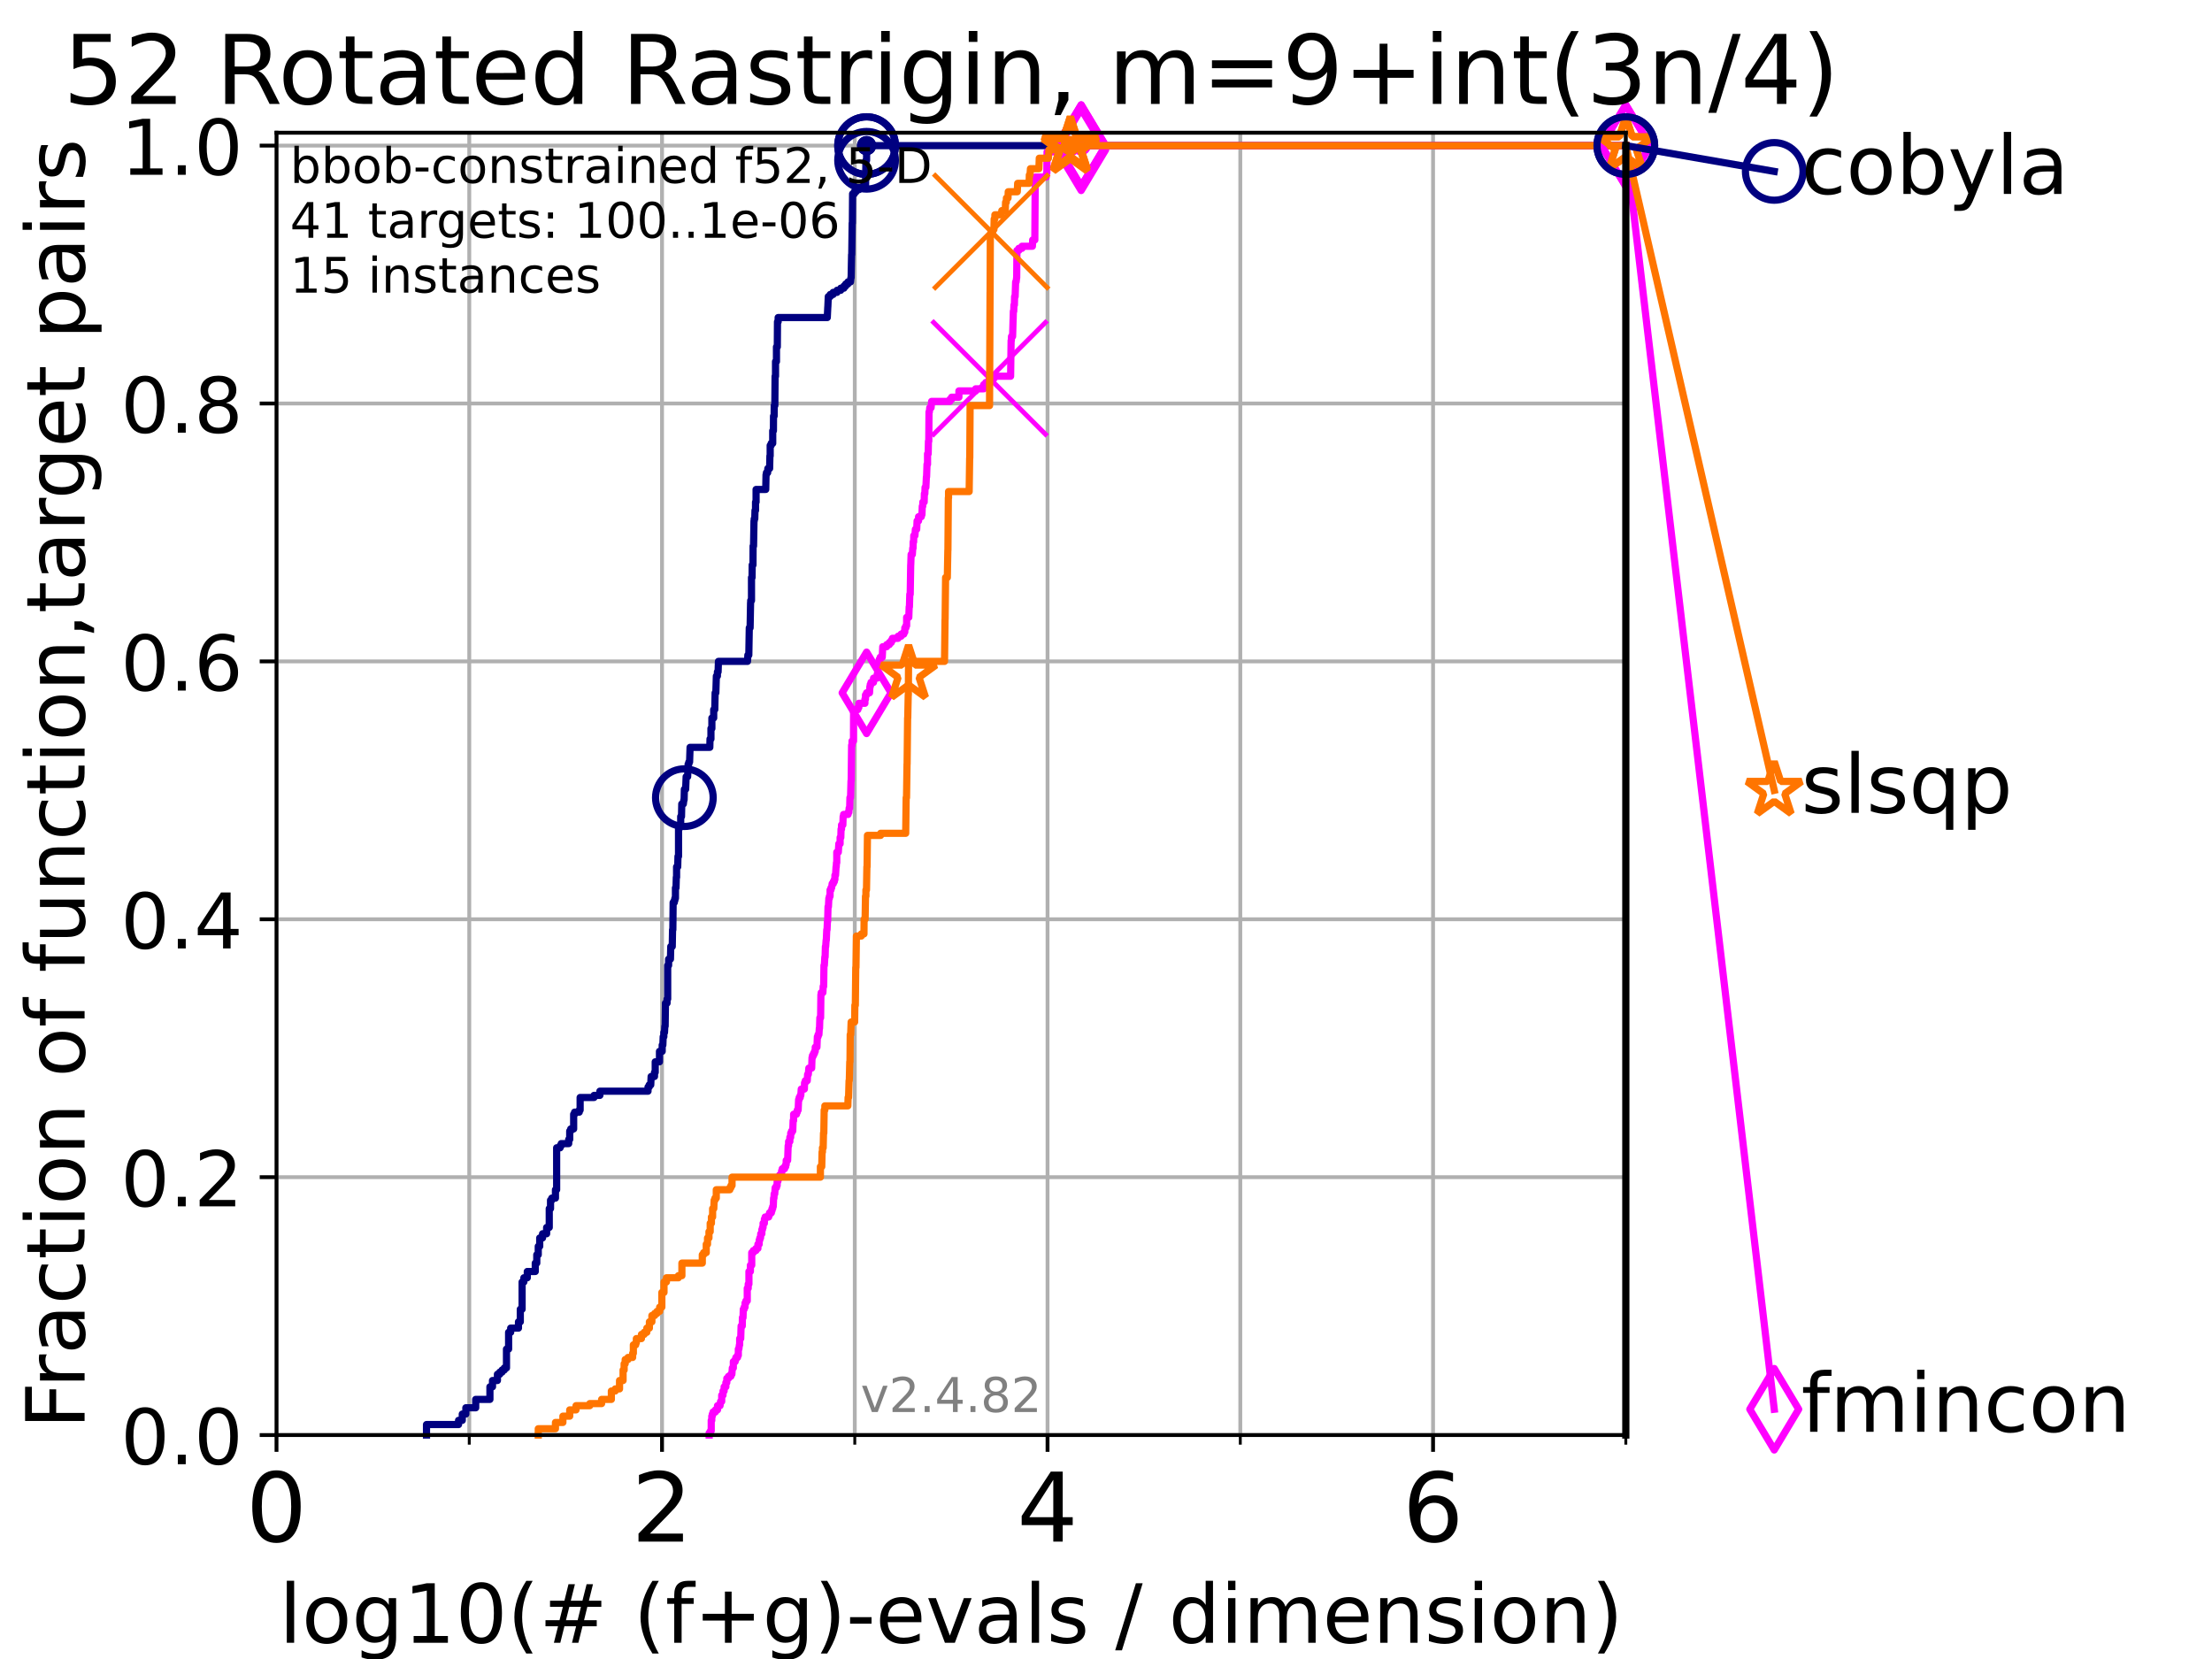 <?xml version="1.0" encoding="utf-8" standalone="no"?>
<!DOCTYPE svg PUBLIC "-//W3C//DTD SVG 1.1//EN"
  "http://www.w3.org/Graphics/SVG/1.1/DTD/svg11.dtd">
<!-- Created with matplotlib (https://matplotlib.org/) -->
<svg height="345.6pt" version="1.1" viewBox="0 0 460.8 345.6" width="460.8pt" xmlns="http://www.w3.org/2000/svg" xmlns:xlink="http://www.w3.org/1999/xlink">
 <defs>
  <style type="text/css">*{stroke-linecap:butt;stroke-linejoin:round;}</style>
 </defs>
 <g id="figure_1">
  <g id="patch_1">
   <path d="M 0 345.6 
L 460.8 345.6 
L 460.8 0 
L 0 0 
z
" style="fill:#ffffff;"/>
  </g>
  <g id="axes_1">
   <g id="patch_2">
    <path d="M 57.6 298.944 
L 338.688 298.944 
L 338.688 27.648 
L 57.6 27.648 
z
" style="fill:#ffffff;"/>
   </g>
   <g id="matplotlib.axis_1">
    <g id="xtick_1">
     <g id="line2d_1">
      <path clip-path="url(#ped1dc09f1b)" d="M 57.6 298.944 
L 57.6 27.648 
" style="fill:none;stroke:#b0b0b0;stroke-linecap:square;stroke-width:0.8;"/>
     </g>
     <g id="line2d_2">
      <defs>
       <path d="M 0 0 
L 0 3.5 
" id="me043e245a7" style="stroke:#000000;stroke-width:0.8;"/>
      </defs>
      <g>
       <use style="stroke:#000000;stroke-width:0.8;" x="57.6" xlink:href="#me043e245a7" y="298.944"/>
      </g>
     </g>
     <g id="text_1">
      <!-- 0 -->
      <g transform="translate(51.237 321.141)scale(0.2 -0.2)">
       <defs>
        <path d="M 31.781 66.406 
Q 24.172 66.406 20.328 58.906 
Q 16.5 51.422 16.5 36.375 
Q 16.5 21.391 20.328 13.891 
Q 24.172 6.391 31.781 6.391 
Q 39.453 6.391 43.281 13.891 
Q 47.125 21.391 47.125 36.375 
Q 47.125 51.422 43.281 58.906 
Q 39.453 66.406 31.781 66.406 
z
M 31.781 74.219 
Q 44.047 74.219 50.516 64.516 
Q 56.984 54.828 56.984 36.375 
Q 56.984 17.969 50.516 8.266 
Q 44.047 -1.422 31.781 -1.422 
Q 19.531 -1.422 13.062 8.266 
Q 6.594 17.969 6.594 36.375 
Q 6.594 54.828 13.062 64.516 
Q 19.531 74.219 31.781 74.219 
z
" id="DejaVuSans-48"/>
       </defs>
       <use xlink:href="#DejaVuSans-48"/>
      </g>
     </g>
    </g>
    <g id="xtick_2">
     <g id="line2d_3">
      <path clip-path="url(#ped1dc09f1b)" d="M 137.911 298.944 
L 137.911 27.648 
" style="fill:none;stroke:#b0b0b0;stroke-linecap:square;stroke-width:0.8;"/>
     </g>
     <g id="line2d_4">
      <g>
       <use style="stroke:#000000;stroke-width:0.8;" x="137.911" xlink:href="#me043e245a7" y="298.944"/>
      </g>
     </g>
     <g id="text_2">
      <!-- 2 -->
      <g transform="translate(131.548 321.141)scale(0.2 -0.2)">
       <defs>
        <path d="M 19.188 8.297 
L 53.609 8.297 
L 53.609 0 
L 7.328 0 
L 7.328 8.297 
Q 12.938 14.109 22.625 23.891 
Q 32.328 33.688 34.812 36.531 
Q 39.547 41.844 41.422 45.531 
Q 43.312 49.219 43.312 52.781 
Q 43.312 58.594 39.234 62.25 
Q 35.156 65.922 28.609 65.922 
Q 23.969 65.922 18.812 64.312 
Q 13.672 62.703 7.812 59.422 
L 7.812 69.391 
Q 13.766 71.781 18.938 73 
Q 24.125 74.219 28.422 74.219 
Q 39.75 74.219 46.484 68.547 
Q 53.219 62.891 53.219 53.422 
Q 53.219 48.922 51.531 44.891 
Q 49.859 40.875 45.406 35.406 
Q 44.188 33.984 37.641 27.219 
Q 31.109 20.453 19.188 8.297 
z
" id="DejaVuSans-50"/>
       </defs>
       <use xlink:href="#DejaVuSans-50"/>
      </g>
     </g>
    </g>
    <g id="xtick_3">
     <g id="line2d_5">
      <path clip-path="url(#ped1dc09f1b)" d="M 218.222 298.944 
L 218.222 27.648 
" style="fill:none;stroke:#b0b0b0;stroke-linecap:square;stroke-width:0.8;"/>
     </g>
     <g id="line2d_6">
      <g>
       <use style="stroke:#000000;stroke-width:0.8;" x="218.222" xlink:href="#me043e245a7" y="298.944"/>
      </g>
     </g>
     <g id="text_3">
      <!-- 4 -->
      <g transform="translate(211.859 321.141)scale(0.2 -0.2)">
       <defs>
        <path d="M 37.797 64.312 
L 12.891 25.391 
L 37.797 25.391 
z
M 35.203 72.906 
L 47.609 72.906 
L 47.609 25.391 
L 58.016 25.391 
L 58.016 17.188 
L 47.609 17.188 
L 47.609 0 
L 37.797 0 
L 37.797 17.188 
L 4.891 17.188 
L 4.891 26.703 
z
" id="DejaVuSans-52"/>
       </defs>
       <use xlink:href="#DejaVuSans-52"/>
      </g>
     </g>
    </g>
    <g id="xtick_4">
     <g id="line2d_7">
      <path clip-path="url(#ped1dc09f1b)" d="M 298.533 298.944 
L 298.533 27.648 
" style="fill:none;stroke:#b0b0b0;stroke-linecap:square;stroke-width:0.8;"/>
     </g>
     <g id="line2d_8">
      <g>
       <use style="stroke:#000000;stroke-width:0.8;" x="298.533" xlink:href="#me043e245a7" y="298.944"/>
      </g>
     </g>
     <g id="text_4">
      <!-- 6 -->
      <g transform="translate(292.17 321.141)scale(0.2 -0.2)">
       <defs>
        <path d="M 33.016 40.375 
Q 26.375 40.375 22.484 35.828 
Q 18.609 31.297 18.609 23.391 
Q 18.609 15.531 22.484 10.953 
Q 26.375 6.391 33.016 6.391 
Q 39.656 6.391 43.531 10.953 
Q 47.406 15.531 47.406 23.391 
Q 47.406 31.297 43.531 35.828 
Q 39.656 40.375 33.016 40.375 
z
M 52.594 71.297 
L 52.594 62.312 
Q 48.875 64.062 45.094 64.984 
Q 41.312 65.922 37.594 65.922 
Q 27.828 65.922 22.672 59.328 
Q 17.531 52.734 16.797 39.406 
Q 19.672 43.656 24.016 45.922 
Q 28.375 48.188 33.594 48.188 
Q 44.578 48.188 50.953 41.516 
Q 57.328 34.859 57.328 23.391 
Q 57.328 12.156 50.688 5.359 
Q 44.047 -1.422 33.016 -1.422 
Q 20.359 -1.422 13.672 8.266 
Q 6.984 17.969 6.984 36.375 
Q 6.984 53.656 15.188 63.938 
Q 23.391 74.219 37.203 74.219 
Q 40.922 74.219 44.703 73.484 
Q 48.484 72.75 52.594 71.297 
z
" id="DejaVuSans-54"/>
       </defs>
       <use xlink:href="#DejaVuSans-54"/>
      </g>
     </g>
    </g>
    <g id="xtick_5">
     <g id="line2d_9">
      <path clip-path="url(#ped1dc09f1b)" d="M 97.755 298.944 
L 97.755 27.648 
" style="fill:none;stroke:#b0b0b0;stroke-linecap:square;stroke-width:0.8;"/>
     </g>
     <g id="line2d_10">
      <defs>
       <path d="M 0 0 
L 0 2 
" id="m0a406142a5" style="stroke:#000000;stroke-width:0.6;"/>
      </defs>
      <g>
       <use style="stroke:#000000;stroke-width:0.6;" x="97.755" xlink:href="#m0a406142a5" y="298.944"/>
      </g>
     </g>
    </g>
    <g id="xtick_6">
     <g id="line2d_11">
      <path clip-path="url(#ped1dc09f1b)" d="M 178.066 298.944 
L 178.066 27.648 
" style="fill:none;stroke:#b0b0b0;stroke-linecap:square;stroke-width:0.8;"/>
     </g>
     <g id="line2d_12">
      <g>
       <use style="stroke:#000000;stroke-width:0.6;" x="178.066" xlink:href="#m0a406142a5" y="298.944"/>
      </g>
     </g>
    </g>
    <g id="xtick_7">
     <g id="line2d_13">
      <path clip-path="url(#ped1dc09f1b)" d="M 258.377 298.944 
L 258.377 27.648 
" style="fill:none;stroke:#b0b0b0;stroke-linecap:square;stroke-width:0.8;"/>
     </g>
     <g id="line2d_14">
      <g>
       <use style="stroke:#000000;stroke-width:0.6;" x="258.377" xlink:href="#m0a406142a5" y="298.944"/>
      </g>
     </g>
    </g>
    <g id="xtick_8">
     <g id="line2d_15">
      <path clip-path="url(#ped1dc09f1b)" d="M 338.688 298.944 
L 338.688 27.648 
" style="fill:none;stroke:#b0b0b0;stroke-linecap:square;stroke-width:0.8;"/>
     </g>
     <g id="line2d_16">
      <g>
       <use style="stroke:#000000;stroke-width:0.6;" x="338.688" xlink:href="#m0a406142a5" y="298.944"/>
      </g>
     </g>
    </g>
    <g id="text_5">
     <!-- log10(# (f+g)-evals / dimension) -->
     <g transform="translate(58.145 342.218)scale(0.17 -0.17)">
      <defs>
       <path d="M 9.422 75.984 
L 18.406 75.984 
L 18.406 0 
L 9.422 0 
z
" id="DejaVuSans-108"/>
       <path d="M 30.609 48.391 
Q 23.391 48.391 19.188 42.75 
Q 14.984 37.109 14.984 27.297 
Q 14.984 17.484 19.156 11.844 
Q 23.344 6.203 30.609 6.203 
Q 37.797 6.203 41.984 11.859 
Q 46.188 17.531 46.188 27.297 
Q 46.188 37.016 41.984 42.703 
Q 37.797 48.391 30.609 48.391 
z
M 30.609 56 
Q 42.328 56 49.016 48.375 
Q 55.719 40.766 55.719 27.297 
Q 55.719 13.875 49.016 6.219 
Q 42.328 -1.422 30.609 -1.422 
Q 18.844 -1.422 12.172 6.219 
Q 5.516 13.875 5.516 27.297 
Q 5.516 40.766 12.172 48.375 
Q 18.844 56 30.609 56 
z
" id="DejaVuSans-111"/>
       <path d="M 45.406 27.984 
Q 45.406 37.75 41.375 43.109 
Q 37.359 48.484 30.078 48.484 
Q 22.859 48.484 18.828 43.109 
Q 14.797 37.75 14.797 27.984 
Q 14.797 18.266 18.828 12.891 
Q 22.859 7.516 30.078 7.516 
Q 37.359 7.516 41.375 12.891 
Q 45.406 18.266 45.406 27.984 
z
M 54.391 6.781 
Q 54.391 -7.172 48.188 -13.984 
Q 42 -20.797 29.203 -20.797 
Q 24.469 -20.797 20.266 -20.094 
Q 16.062 -19.391 12.109 -17.922 
L 12.109 -9.188 
Q 16.062 -11.328 19.922 -12.344 
Q 23.781 -13.375 27.781 -13.375 
Q 36.625 -13.375 41.016 -8.766 
Q 45.406 -4.156 45.406 5.172 
L 45.406 9.625 
Q 42.625 4.781 38.281 2.391 
Q 33.938 0 27.875 0 
Q 17.828 0 11.672 7.656 
Q 5.516 15.328 5.516 27.984 
Q 5.516 40.672 11.672 48.328 
Q 17.828 56 27.875 56 
Q 33.938 56 38.281 53.609 
Q 42.625 51.219 45.406 46.391 
L 45.406 54.688 
L 54.391 54.688 
z
" id="DejaVuSans-103"/>
       <path d="M 12.406 8.297 
L 28.516 8.297 
L 28.516 63.922 
L 10.984 60.406 
L 10.984 69.391 
L 28.422 72.906 
L 38.281 72.906 
L 38.281 8.297 
L 54.391 8.297 
L 54.391 0 
L 12.406 0 
z
" id="DejaVuSans-49"/>
       <path d="M 31 75.875 
Q 24.469 64.656 21.281 53.656 
Q 18.109 42.672 18.109 31.391 
Q 18.109 20.125 21.312 9.062 
Q 24.516 -2 31 -13.188 
L 23.188 -13.188 
Q 15.875 -1.703 12.234 9.375 
Q 8.594 20.453 8.594 31.391 
Q 8.594 42.281 12.203 53.312 
Q 15.828 64.359 23.188 75.875 
z
" id="DejaVuSans-40"/>
       <path d="M 51.125 44 
L 36.922 44 
L 32.812 27.688 
L 47.125 27.688 
z
M 43.797 71.781 
L 38.719 51.516 
L 52.984 51.516 
L 58.109 71.781 
L 65.922 71.781 
L 60.891 51.516 
L 76.125 51.516 
L 76.125 44 
L 58.984 44 
L 54.984 27.688 
L 70.516 27.688 
L 70.516 20.219 
L 53.078 20.219 
L 48 0 
L 40.188 0 
L 45.219 20.219 
L 30.906 20.219 
L 25.875 0 
L 18.016 0 
L 23.094 20.219 
L 7.719 20.219 
L 7.719 27.688 
L 24.906 27.688 
L 29 44 
L 13.281 44 
L 13.281 51.516 
L 30.906 51.516 
L 35.891 71.781 
z
" id="DejaVuSans-35"/>
       <path id="DejaVuSans-32"/>
       <path d="M 37.109 75.984 
L 37.109 68.5 
L 28.516 68.5 
Q 23.688 68.5 21.797 66.547 
Q 19.922 64.594 19.922 59.516 
L 19.922 54.688 
L 34.719 54.688 
L 34.719 47.703 
L 19.922 47.703 
L 19.922 0 
L 10.891 0 
L 10.891 47.703 
L 2.297 47.703 
L 2.297 54.688 
L 10.891 54.688 
L 10.891 58.5 
Q 10.891 67.625 15.141 71.797 
Q 19.391 75.984 28.609 75.984 
z
" id="DejaVuSans-102"/>
       <path d="M 46 62.703 
L 46 35.5 
L 73.188 35.5 
L 73.188 27.203 
L 46 27.203 
L 46 0 
L 37.797 0 
L 37.797 27.203 
L 10.594 27.203 
L 10.594 35.5 
L 37.797 35.5 
L 37.797 62.703 
z
" id="DejaVuSans-43"/>
       <path d="M 8.016 75.875 
L 15.828 75.875 
Q 23.141 64.359 26.781 53.312 
Q 30.422 42.281 30.422 31.391 
Q 30.422 20.453 26.781 9.375 
Q 23.141 -1.703 15.828 -13.188 
L 8.016 -13.188 
Q 14.5 -2 17.703 9.062 
Q 20.906 20.125 20.906 31.391 
Q 20.906 42.672 17.703 53.656 
Q 14.5 64.656 8.016 75.875 
z
" id="DejaVuSans-41"/>
       <path d="M 4.891 31.391 
L 31.203 31.391 
L 31.203 23.391 
L 4.891 23.391 
z
" id="DejaVuSans-45"/>
       <path d="M 56.203 29.594 
L 56.203 25.203 
L 14.891 25.203 
Q 15.484 15.922 20.484 11.062 
Q 25.484 6.203 34.422 6.203 
Q 39.594 6.203 44.453 7.469 
Q 49.312 8.734 54.109 11.281 
L 54.109 2.781 
Q 49.266 0.734 44.188 -0.344 
Q 39.109 -1.422 33.891 -1.422 
Q 20.797 -1.422 13.156 6.188 
Q 5.516 13.812 5.516 26.812 
Q 5.516 40.234 12.766 48.109 
Q 20.016 56 32.328 56 
Q 43.359 56 49.781 48.891 
Q 56.203 41.797 56.203 29.594 
z
M 47.219 32.234 
Q 47.125 39.594 43.094 43.984 
Q 39.062 48.391 32.422 48.391 
Q 24.906 48.391 20.391 44.141 
Q 15.875 39.891 15.188 32.172 
z
" id="DejaVuSans-101"/>
       <path d="M 2.984 54.688 
L 12.5 54.688 
L 29.594 8.797 
L 46.688 54.688 
L 56.203 54.688 
L 35.688 0 
L 23.484 0 
z
" id="DejaVuSans-118"/>
       <path d="M 34.281 27.484 
Q 23.391 27.484 19.188 25 
Q 14.984 22.516 14.984 16.5 
Q 14.984 11.719 18.141 8.906 
Q 21.297 6.109 26.703 6.109 
Q 34.188 6.109 38.703 11.406 
Q 43.219 16.703 43.219 25.484 
L 43.219 27.484 
z
M 52.203 31.203 
L 52.203 0 
L 43.219 0 
L 43.219 8.297 
Q 40.141 3.328 35.547 0.953 
Q 30.953 -1.422 24.312 -1.422 
Q 15.922 -1.422 10.953 3.297 
Q 6 8.016 6 15.922 
Q 6 25.141 12.172 29.828 
Q 18.359 34.516 30.609 34.516 
L 43.219 34.516 
L 43.219 35.406 
Q 43.219 41.609 39.141 45 
Q 35.062 48.391 27.688 48.391 
Q 23 48.391 18.547 47.266 
Q 14.109 46.141 10.016 43.891 
L 10.016 52.203 
Q 14.938 54.109 19.578 55.047 
Q 24.219 56 28.609 56 
Q 40.484 56 46.344 49.844 
Q 52.203 43.703 52.203 31.203 
z
" id="DejaVuSans-97"/>
       <path d="M 44.281 53.078 
L 44.281 44.578 
Q 40.484 46.531 36.375 47.5 
Q 32.281 48.484 27.875 48.484 
Q 21.188 48.484 17.844 46.438 
Q 14.5 44.391 14.5 40.281 
Q 14.5 37.156 16.891 35.375 
Q 19.281 33.594 26.516 31.984 
L 29.594 31.297 
Q 39.156 29.25 43.188 25.516 
Q 47.219 21.781 47.219 15.094 
Q 47.219 7.469 41.188 3.016 
Q 35.156 -1.422 24.609 -1.422 
Q 20.219 -1.422 15.453 -0.562 
Q 10.688 0.297 5.422 2 
L 5.422 11.281 
Q 10.406 8.688 15.234 7.391 
Q 20.062 6.109 24.812 6.109 
Q 31.156 6.109 34.562 8.281 
Q 37.984 10.453 37.984 14.406 
Q 37.984 18.062 35.516 20.016 
Q 33.062 21.969 24.703 23.781 
L 21.578 24.516 
Q 13.234 26.266 9.516 29.906 
Q 5.812 33.547 5.812 39.891 
Q 5.812 47.609 11.281 51.797 
Q 16.75 56 26.812 56 
Q 31.781 56 36.172 55.266 
Q 40.578 54.547 44.281 53.078 
z
" id="DejaVuSans-115"/>
       <path d="M 25.391 72.906 
L 33.688 72.906 
L 8.297 -9.281 
L 0 -9.281 
z
" id="DejaVuSans-47"/>
       <path d="M 45.406 46.391 
L 45.406 75.984 
L 54.391 75.984 
L 54.391 0 
L 45.406 0 
L 45.406 8.203 
Q 42.578 3.328 38.25 0.953 
Q 33.938 -1.422 27.875 -1.422 
Q 17.969 -1.422 11.734 6.484 
Q 5.516 14.406 5.516 27.297 
Q 5.516 40.188 11.734 48.094 
Q 17.969 56 27.875 56 
Q 33.938 56 38.25 53.625 
Q 42.578 51.266 45.406 46.391 
z
M 14.797 27.297 
Q 14.797 17.391 18.875 11.75 
Q 22.953 6.109 30.078 6.109 
Q 37.203 6.109 41.297 11.75 
Q 45.406 17.391 45.406 27.297 
Q 45.406 37.203 41.297 42.844 
Q 37.203 48.484 30.078 48.484 
Q 22.953 48.484 18.875 42.844 
Q 14.797 37.203 14.797 27.297 
z
" id="DejaVuSans-100"/>
       <path d="M 9.422 54.688 
L 18.406 54.688 
L 18.406 0 
L 9.422 0 
z
M 9.422 75.984 
L 18.406 75.984 
L 18.406 64.594 
L 9.422 64.594 
z
" id="DejaVuSans-105"/>
       <path d="M 52 44.188 
Q 55.375 50.25 60.062 53.125 
Q 64.75 56 71.094 56 
Q 79.641 56 84.281 50.016 
Q 88.922 44.047 88.922 33.016 
L 88.922 0 
L 79.891 0 
L 79.891 32.719 
Q 79.891 40.578 77.094 44.375 
Q 74.312 48.188 68.609 48.188 
Q 61.625 48.188 57.562 43.547 
Q 53.516 38.922 53.516 30.906 
L 53.516 0 
L 44.484 0 
L 44.484 32.719 
Q 44.484 40.625 41.703 44.406 
Q 38.922 48.188 33.109 48.188 
Q 26.219 48.188 22.156 43.531 
Q 18.109 38.875 18.109 30.906 
L 18.109 0 
L 9.078 0 
L 9.078 54.688 
L 18.109 54.688 
L 18.109 46.188 
Q 21.188 51.219 25.484 53.609 
Q 29.781 56 35.688 56 
Q 41.656 56 45.828 52.969 
Q 50 49.953 52 44.188 
z
" id="DejaVuSans-109"/>
       <path d="M 54.891 33.016 
L 54.891 0 
L 45.906 0 
L 45.906 32.719 
Q 45.906 40.484 42.875 44.328 
Q 39.844 48.188 33.797 48.188 
Q 26.516 48.188 22.312 43.547 
Q 18.109 38.922 18.109 30.906 
L 18.109 0 
L 9.078 0 
L 9.078 54.688 
L 18.109 54.688 
L 18.109 46.188 
Q 21.344 51.125 25.703 53.562 
Q 30.078 56 35.797 56 
Q 45.219 56 50.047 50.172 
Q 54.891 44.344 54.891 33.016 
z
" id="DejaVuSans-110"/>
      </defs>
      <use xlink:href="#DejaVuSans-108"/>
      <use x="27.783" xlink:href="#DejaVuSans-111"/>
      <use x="88.965" xlink:href="#DejaVuSans-103"/>
      <use x="152.441" xlink:href="#DejaVuSans-49"/>
      <use x="216.064" xlink:href="#DejaVuSans-48"/>
      <use x="279.688" xlink:href="#DejaVuSans-40"/>
      <use x="318.701" xlink:href="#DejaVuSans-35"/>
      <use x="402.49" xlink:href="#DejaVuSans-32"/>
      <use x="434.277" xlink:href="#DejaVuSans-40"/>
      <use x="473.291" xlink:href="#DejaVuSans-102"/>
      <use x="508.496" xlink:href="#DejaVuSans-43"/>
      <use x="592.285" xlink:href="#DejaVuSans-103"/>
      <use x="655.762" xlink:href="#DejaVuSans-41"/>
      <use x="694.775" xlink:href="#DejaVuSans-45"/>
      <use x="730.859" xlink:href="#DejaVuSans-101"/>
      <use x="792.383" xlink:href="#DejaVuSans-118"/>
      <use x="851.562" xlink:href="#DejaVuSans-97"/>
      <use x="912.842" xlink:href="#DejaVuSans-108"/>
      <use x="940.625" xlink:href="#DejaVuSans-115"/>
      <use x="992.725" xlink:href="#DejaVuSans-32"/>
      <use x="1024.512" xlink:href="#DejaVuSans-47"/>
      <use x="1058.203" xlink:href="#DejaVuSans-32"/>
      <use x="1089.99" xlink:href="#DejaVuSans-100"/>
      <use x="1153.467" xlink:href="#DejaVuSans-105"/>
      <use x="1181.25" xlink:href="#DejaVuSans-109"/>
      <use x="1278.662" xlink:href="#DejaVuSans-101"/>
      <use x="1340.186" xlink:href="#DejaVuSans-110"/>
      <use x="1403.564" xlink:href="#DejaVuSans-115"/>
      <use x="1455.664" xlink:href="#DejaVuSans-105"/>
      <use x="1483.447" xlink:href="#DejaVuSans-111"/>
      <use x="1544.629" xlink:href="#DejaVuSans-110"/>
      <use x="1608.008" xlink:href="#DejaVuSans-41"/>
     </g>
    </g>
   </g>
   <g id="matplotlib.axis_2">
    <g id="ytick_1">
     <g id="line2d_17">
      <path clip-path="url(#ped1dc09f1b)" d="M 57.6 298.944 
L 338.688 298.944 
" style="fill:none;stroke:#b0b0b0;stroke-linecap:square;stroke-width:0.8;"/>
     </g>
     <g id="line2d_18">
      <defs>
       <path d="M 0 0 
L -3.5 0 
" id="m9e59793b7f" style="stroke:#000000;stroke-width:0.8;"/>
      </defs>
      <g>
       <use style="stroke:#000000;stroke-width:0.8;" x="57.6" xlink:href="#m9e59793b7f" y="298.944"/>
      </g>
     </g>
     <g id="text_6">
      <!-- 0.0 -->
      <g transform="translate(25.155 305.023)scale(0.16 -0.16)">
       <defs>
        <path d="M 10.688 12.406 
L 21 12.406 
L 21 0 
L 10.688 0 
z
" id="DejaVuSans-46"/>
       </defs>
       <use xlink:href="#DejaVuSans-48"/>
       <use x="63.623" xlink:href="#DejaVuSans-46"/>
       <use x="95.41" xlink:href="#DejaVuSans-48"/>
      </g>
     </g>
    </g>
    <g id="ytick_2">
     <g id="line2d_19">
      <path clip-path="url(#ped1dc09f1b)" d="M 57.6 245.222 
L 338.688 245.222 
" style="fill:none;stroke:#b0b0b0;stroke-linecap:square;stroke-width:0.8;"/>
     </g>
     <g id="line2d_20">
      <g>
       <use style="stroke:#000000;stroke-width:0.8;" x="57.6" xlink:href="#m9e59793b7f" y="245.222"/>
      </g>
     </g>
     <g id="text_7">
      <!-- 0.2 -->
      <g transform="translate(25.155 251.301)scale(0.16 -0.16)">
       <use xlink:href="#DejaVuSans-48"/>
       <use x="63.623" xlink:href="#DejaVuSans-46"/>
       <use x="95.41" xlink:href="#DejaVuSans-50"/>
      </g>
     </g>
    </g>
    <g id="ytick_3">
     <g id="line2d_21">
      <path clip-path="url(#ped1dc09f1b)" d="M 57.6 191.5 
L 338.688 191.5 
" style="fill:none;stroke:#b0b0b0;stroke-linecap:square;stroke-width:0.8;"/>
     </g>
     <g id="line2d_22">
      <g>
       <use style="stroke:#000000;stroke-width:0.8;" x="57.6" xlink:href="#m9e59793b7f" y="191.5"/>
      </g>
     </g>
     <g id="text_8">
      <!-- 0.4 -->
      <g transform="translate(25.155 197.579)scale(0.16 -0.16)">
       <use xlink:href="#DejaVuSans-48"/>
       <use x="63.623" xlink:href="#DejaVuSans-46"/>
       <use x="95.41" xlink:href="#DejaVuSans-52"/>
      </g>
     </g>
    </g>
    <g id="ytick_4">
     <g id="line2d_23">
      <path clip-path="url(#ped1dc09f1b)" d="M 57.6 137.778 
L 338.688 137.778 
" style="fill:none;stroke:#b0b0b0;stroke-linecap:square;stroke-width:0.8;"/>
     </g>
     <g id="line2d_24">
      <g>
       <use style="stroke:#000000;stroke-width:0.8;" x="57.6" xlink:href="#m9e59793b7f" y="137.778"/>
      </g>
     </g>
     <g id="text_9">
      <!-- 0.6 -->
      <g transform="translate(25.155 143.857)scale(0.16 -0.16)">
       <use xlink:href="#DejaVuSans-48"/>
       <use x="63.623" xlink:href="#DejaVuSans-46"/>
       <use x="95.41" xlink:href="#DejaVuSans-54"/>
      </g>
     </g>
    </g>
    <g id="ytick_5">
     <g id="line2d_25">
      <path clip-path="url(#ped1dc09f1b)" d="M 57.6 84.056 
L 338.688 84.056 
" style="fill:none;stroke:#b0b0b0;stroke-linecap:square;stroke-width:0.8;"/>
     </g>
     <g id="line2d_26">
      <g>
       <use style="stroke:#000000;stroke-width:0.8;" x="57.6" xlink:href="#m9e59793b7f" y="84.056"/>
      </g>
     </g>
     <g id="text_10">
      <!-- 0.8 -->
      <g transform="translate(25.155 90.135)scale(0.16 -0.16)">
       <defs>
        <path d="M 31.781 34.625 
Q 24.75 34.625 20.719 30.859 
Q 16.703 27.094 16.703 20.516 
Q 16.703 13.922 20.719 10.156 
Q 24.75 6.391 31.781 6.391 
Q 38.812 6.391 42.859 10.172 
Q 46.922 13.969 46.922 20.516 
Q 46.922 27.094 42.891 30.859 
Q 38.875 34.625 31.781 34.625 
z
M 21.922 38.812 
Q 15.578 40.375 12.031 44.719 
Q 8.5 49.078 8.5 55.328 
Q 8.5 64.062 14.719 69.141 
Q 20.953 74.219 31.781 74.219 
Q 42.672 74.219 48.875 69.141 
Q 55.078 64.062 55.078 55.328 
Q 55.078 49.078 51.531 44.719 
Q 48 40.375 41.703 38.812 
Q 48.828 37.156 52.797 32.312 
Q 56.781 27.484 56.781 20.516 
Q 56.781 9.906 50.312 4.234 
Q 43.844 -1.422 31.781 -1.422 
Q 19.734 -1.422 13.25 4.234 
Q 6.781 9.906 6.781 20.516 
Q 6.781 27.484 10.781 32.312 
Q 14.797 37.156 21.922 38.812 
z
M 18.312 54.391 
Q 18.312 48.734 21.844 45.562 
Q 25.391 42.391 31.781 42.391 
Q 38.141 42.391 41.719 45.562 
Q 45.312 48.734 45.312 54.391 
Q 45.312 60.062 41.719 63.234 
Q 38.141 66.406 31.781 66.406 
Q 25.391 66.406 21.844 63.234 
Q 18.312 60.062 18.312 54.391 
z
" id="DejaVuSans-56"/>
       </defs>
       <use xlink:href="#DejaVuSans-48"/>
       <use x="63.623" xlink:href="#DejaVuSans-46"/>
       <use x="95.41" xlink:href="#DejaVuSans-56"/>
      </g>
     </g>
    </g>
    <g id="ytick_6">
     <g id="line2d_27">
      <path clip-path="url(#ped1dc09f1b)" d="M 57.6 30.334 
L 338.688 30.334 
" style="fill:none;stroke:#b0b0b0;stroke-linecap:square;stroke-width:0.8;"/>
     </g>
     <g id="line2d_28">
      <g>
       <use style="stroke:#000000;stroke-width:0.8;" x="57.6" xlink:href="#m9e59793b7f" y="30.334"/>
      </g>
     </g>
     <g id="text_11">
      <!-- 1.0 -->
      <g transform="translate(25.155 36.413)scale(0.16 -0.16)">
       <use xlink:href="#DejaVuSans-49"/>
       <use x="63.623" xlink:href="#DejaVuSans-46"/>
       <use x="95.41" xlink:href="#DejaVuSans-48"/>
      </g>
     </g>
    </g>
    <g id="text_12">
     <!-- Fraction of function,target pairs -->
     <g transform="translate(17.62 297.681)rotate(-90)scale(0.17 -0.17)">
      <defs>
       <path d="M 9.812 72.906 
L 51.703 72.906 
L 51.703 64.594 
L 19.672 64.594 
L 19.672 43.109 
L 48.578 43.109 
L 48.578 34.812 
L 19.672 34.812 
L 19.672 0 
L 9.812 0 
z
" id="DejaVuSans-70"/>
       <path d="M 41.109 46.297 
Q 39.594 47.172 37.812 47.578 
Q 36.031 48 33.891 48 
Q 26.266 48 22.188 43.047 
Q 18.109 38.094 18.109 28.812 
L 18.109 0 
L 9.078 0 
L 9.078 54.688 
L 18.109 54.688 
L 18.109 46.188 
Q 20.953 51.172 25.484 53.578 
Q 30.031 56 36.531 56 
Q 37.453 56 38.578 55.875 
Q 39.703 55.766 41.062 55.516 
z
" id="DejaVuSans-114"/>
       <path d="M 48.781 52.594 
L 48.781 44.188 
Q 44.969 46.297 41.141 47.344 
Q 37.312 48.391 33.406 48.391 
Q 24.656 48.391 19.812 42.844 
Q 14.984 37.312 14.984 27.297 
Q 14.984 17.281 19.812 11.734 
Q 24.656 6.203 33.406 6.203 
Q 37.312 6.203 41.141 7.25 
Q 44.969 8.297 48.781 10.406 
L 48.781 2.094 
Q 45.016 0.344 40.984 -0.531 
Q 36.969 -1.422 32.422 -1.422 
Q 20.062 -1.422 12.781 6.344 
Q 5.516 14.109 5.516 27.297 
Q 5.516 40.672 12.859 48.328 
Q 20.219 56 33.016 56 
Q 37.156 56 41.109 55.141 
Q 45.062 54.297 48.781 52.594 
z
" id="DejaVuSans-99"/>
       <path d="M 18.312 70.219 
L 18.312 54.688 
L 36.812 54.688 
L 36.812 47.703 
L 18.312 47.703 
L 18.312 18.016 
Q 18.312 11.328 20.141 9.422 
Q 21.969 7.516 27.594 7.516 
L 36.812 7.516 
L 36.812 0 
L 27.594 0 
Q 17.188 0 13.234 3.875 
Q 9.281 7.766 9.281 18.016 
L 9.281 47.703 
L 2.688 47.703 
L 2.688 54.688 
L 9.281 54.688 
L 9.281 70.219 
z
" id="DejaVuSans-116"/>
       <path d="M 8.5 21.578 
L 8.5 54.688 
L 17.484 54.688 
L 17.484 21.922 
Q 17.484 14.156 20.5 10.266 
Q 23.531 6.391 29.594 6.391 
Q 36.859 6.391 41.078 11.031 
Q 45.312 15.672 45.312 23.688 
L 45.312 54.688 
L 54.297 54.688 
L 54.297 0 
L 45.312 0 
L 45.312 8.406 
Q 42.047 3.422 37.719 1 
Q 33.406 -1.422 27.688 -1.422 
Q 18.266 -1.422 13.375 4.438 
Q 8.5 10.297 8.5 21.578 
z
M 31.109 56 
z
" id="DejaVuSans-117"/>
       <path d="M 11.719 12.406 
L 22.016 12.406 
L 22.016 4 
L 14.016 -11.625 
L 7.719 -11.625 
L 11.719 4 
z
" id="DejaVuSans-44"/>
       <path d="M 18.109 8.203 
L 18.109 -20.797 
L 9.078 -20.797 
L 9.078 54.688 
L 18.109 54.688 
L 18.109 46.391 
Q 20.953 51.266 25.266 53.625 
Q 29.594 56 35.594 56 
Q 45.562 56 51.781 48.094 
Q 58.016 40.188 58.016 27.297 
Q 58.016 14.406 51.781 6.484 
Q 45.562 -1.422 35.594 -1.422 
Q 29.594 -1.422 25.266 0.953 
Q 20.953 3.328 18.109 8.203 
z
M 48.688 27.297 
Q 48.688 37.203 44.609 42.844 
Q 40.531 48.484 33.406 48.484 
Q 26.266 48.484 22.188 42.844 
Q 18.109 37.203 18.109 27.297 
Q 18.109 17.391 22.188 11.75 
Q 26.266 6.109 33.406 6.109 
Q 40.531 6.109 44.609 11.75 
Q 48.688 17.391 48.688 27.297 
z
" id="DejaVuSans-112"/>
      </defs>
      <use xlink:href="#DejaVuSans-70"/>
      <use x="50.27" xlink:href="#DejaVuSans-114"/>
      <use x="91.383" xlink:href="#DejaVuSans-97"/>
      <use x="152.662" xlink:href="#DejaVuSans-99"/>
      <use x="207.643" xlink:href="#DejaVuSans-116"/>
      <use x="246.852" xlink:href="#DejaVuSans-105"/>
      <use x="274.635" xlink:href="#DejaVuSans-111"/>
      <use x="335.816" xlink:href="#DejaVuSans-110"/>
      <use x="399.195" xlink:href="#DejaVuSans-32"/>
      <use x="430.982" xlink:href="#DejaVuSans-111"/>
      <use x="492.164" xlink:href="#DejaVuSans-102"/>
      <use x="527.369" xlink:href="#DejaVuSans-32"/>
      <use x="559.156" xlink:href="#DejaVuSans-102"/>
      <use x="594.361" xlink:href="#DejaVuSans-117"/>
      <use x="657.74" xlink:href="#DejaVuSans-110"/>
      <use x="721.119" xlink:href="#DejaVuSans-99"/>
      <use x="776.1" xlink:href="#DejaVuSans-116"/>
      <use x="815.309" xlink:href="#DejaVuSans-105"/>
      <use x="843.092" xlink:href="#DejaVuSans-111"/>
      <use x="904.273" xlink:href="#DejaVuSans-110"/>
      <use x="967.652" xlink:href="#DejaVuSans-44"/>
      <use x="999.439" xlink:href="#DejaVuSans-116"/>
      <use x="1038.648" xlink:href="#DejaVuSans-97"/>
      <use x="1099.928" xlink:href="#DejaVuSans-114"/>
      <use x="1139.291" xlink:href="#DejaVuSans-103"/>
      <use x="1202.768" xlink:href="#DejaVuSans-101"/>
      <use x="1264.291" xlink:href="#DejaVuSans-116"/>
      <use x="1303.5" xlink:href="#DejaVuSans-32"/>
      <use x="1335.287" xlink:href="#DejaVuSans-112"/>
      <use x="1398.764" xlink:href="#DejaVuSans-97"/>
      <use x="1460.043" xlink:href="#DejaVuSans-105"/>
      <use x="1487.826" xlink:href="#DejaVuSans-114"/>
      <use x="1528.939" xlink:href="#DejaVuSans-115"/>
     </g>
    </g>
   </g>
   <g id="line2d_29">
    <defs>
     <path d="M 0 1.5 
C 0.398 1.5 0.779 1.342 1.061 1.061 
C 1.342 0.779 1.5 0.398 1.5 0 
C 1.5 -0.398 1.342 -0.779 1.061 -1.061 
C 0.779 -1.342 0.398 -1.5 0 -1.5 
C -0.398 -1.5 -0.779 -1.342 -1.061 -1.061 
C -1.342 -0.779 -1.5 -0.398 -1.5 0 
C -1.5 0.398 -1.342 0.779 -1.061 1.061 
C -0.779 1.342 -0.398 1.5 0 1.5 
z
" id="mb49858b906" style="stroke:#000080;"/>
    </defs>
    <g>
     <use style="fill:#000080;stroke:#000080;" x="180.525" xlink:href="#mb49858b906" y="30.334"/>
     <use style="fill:#000080;stroke:#000080;" x="180.525" xlink:href="#mb49858b906" y="30.334"/>
    </g>
   </g>
   <g id="line2d_30">
    <path d="M 88.847 298.944 
L 88.847 296.76 
L 95.526 296.76 
L 95.526 295.887 
L 96.301 295.887 
L 96.301 294.576 
L 97.044 294.576 
L 97.044 293.266 
L 99.098 293.266 
L 99.098 291.519 
L 102.06 291.519 
L 102.06 288.898 
L 102.597 288.898 
L 102.597 287.588 
L 103.623 287.588 
L 103.623 286.278 
L 104.115 286.278 
L 104.115 285.841 
L 104.592 285.841 
L 104.592 285.404 
L 105.057 285.404 
L 105.057 284.968 
L 105.51 284.968 
L 105.51 281.037 
L 105.952 281.037 
L 105.952 277.543 
L 106.383 277.543 
L 106.383 276.669 
L 108.006 276.669 
L 108.006 275.359 
L 108.389 275.359 
L 108.389 272.738 
L 108.764 272.738 
L 108.764 267.06 
L 109.132 267.06 
L 109.132 266.187 
L 109.843 266.187 
L 109.843 264.876 
L 111.506 264.876 
L 111.506 263.129 
L 111.82 263.129 
L 111.82 261.382 
L 112.128 261.382 
L 112.128 259.635 
L 112.432 259.635 
L 112.432 257.888 
L 113.023 257.888 
L 113.023 257.015 
L 113.874 257.015 
L 113.874 255.704 
L 114.419 255.704 
L 114.419 251.773 
L 114.685 251.773 
L 114.685 250.026 
L 114.947 250.026 
L 114.947 249.59 
L 115.711 249.59 
L 115.711 247.843 
L 115.959 247.843 
L 115.959 239.107 
L 116.68 239.107 
L 116.68 238.671 
L 116.914 238.671 
L 116.914 238.234 
L 118.471 238.234 
L 118.471 237.36 
L 118.682 237.36 
L 118.682 235.613 
L 118.891 235.613 
L 118.891 235.176 
L 119.503 235.176 
L 119.503 232.119 
L 119.702 232.119 
L 119.702 231.682 
L 120.666 231.682 
L 120.666 231.246 
L 120.852 231.246 
L 120.852 228.625 
L 123.751 228.625 
L 123.751 228.188 
L 124.965 228.188 
L 124.965 227.315 
L 134.994 227.315 
L 134.994 226.441 
L 135.24 226.441 
L 135.24 226.004 
L 135.562 226.004 
L 135.642 224.257 
L 136.343 224.257 
L 136.343 223.384 
L 136.495 223.384 
L 136.495 221.2 
L 137.38 221.2 
L 137.38 219.016 
L 137.946 219.016 
L 137.946 217.706 
L 138.084 217.706 
L 138.153 215.959 
L 138.29 215.959 
L 138.29 215.085 
L 138.426 215.085 
L 138.494 213.775 
L 138.561 213.775 
L 138.628 208.971 
L 138.96 208.971 
L 138.96 208.097 
L 139.091 208.097 
L 139.091 201.109 
L 139.285 201.109 
L 139.285 199.799 
L 139.668 199.799 
L 139.731 197.178 
L 140.042 197.178 
L 140.104 193.684 
L 140.165 193.684 
L 140.226 188.006 
L 140.469 188.006 
L 140.469 187.569 
L 140.589 187.569 
L 140.589 187.132 
L 140.708 187.132 
L 140.708 184.949 
L 140.827 184.949 
L 140.886 182.765 
L 140.944 182.765 
L 140.944 180.581 
L 141.177 180.581 
L 141.235 178.397 
L 141.35 178.397 
L 141.35 172.719 
L 141.464 172.719 
L 141.464 171.846 
L 141.802 171.846 
L 141.802 170.099 
L 141.969 170.099 
L 142.024 167.478 
L 142.352 167.478 
L 142.459 166.604 
L 142.513 166.604 
L 142.567 164.421 
L 142.832 164.421 
L 142.937 161.8 
L 143.248 161.8 
L 143.35 159.179 
L 143.502 159.179 
L 143.502 158.743 
L 143.654 158.743 
L 143.754 155.685 
L 147.868 155.685 
L 147.908 153.938 
L 148.103 153.938 
L 148.103 151.755 
L 148.297 151.755 
L 148.297 149.571 
L 148.677 149.571 
L 148.677 147.824 
L 148.901 147.824 
L 148.975 144.33 
L 149.123 144.33 
L 149.232 140.835 
L 149.45 140.835 
L 149.45 139.962 
L 149.593 139.962 
L 149.664 137.778 
L 155.717 137.778 
L 155.792 136.468 
L 155.991 136.468 
L 156.089 130.79 
L 156.261 130.79 
L 156.358 125.549 
L 156.382 125.549 
L 156.382 125.112 
L 156.551 125.112 
L 156.551 120.307 
L 156.67 120.307 
L 156.694 117.687 
L 156.859 117.687 
L 156.883 113.756 
L 156.977 113.756 
L 157.07 108.515 
L 157.116 108.515 
L 157.116 108.078 
L 157.232 108.078 
L 157.278 106.331 
L 157.392 106.331 
L 157.392 104.584 
L 157.506 104.584 
L 157.506 101.963 
L 159.517 101.963 
L 159.578 98.906 
L 159.658 98.906 
L 159.658 98.469 
L 159.917 98.469 
L 159.956 97.596 
L 160.327 97.596 
L 160.385 94.975 
L 160.442 94.975 
L 160.442 92.791 
L 160.652 92.791 
L 160.652 92.355 
L 160.971 92.355 
L 160.971 89.734 
L 161.119 89.734 
L 161.137 86.677 
L 161.266 86.677 
L 161.284 84.493 
L 161.411 84.493 
L 161.466 78.378 
L 161.556 78.378 
L 161.556 75.321 
L 161.752 75.321 
L 161.752 72.263 
L 161.929 72.263 
L 161.964 67.022 
L 162.104 67.022 
L 162.104 66.149 
L 172.337 66.149 
L 172.444 63.965 
L 172.453 63.965 
L 172.549 61.781 
L 172.947 61.781 
L 172.947 61.344 
L 173.554 61.344 
L 173.554 60.908 
L 174.366 60.908 
L 174.366 60.471 
L 175.142 60.471 
L 175.142 60.034 
L 175.805 60.034 
L 175.805 59.597 
L 176.175 59.597 
L 176.175 59.161 
L 176.635 59.161 
L 176.635 58.724 
L 177.179 58.724 
L 177.263 57.85 
L 177.307 57.85 
L 177.402 53.046 
L 177.438 53.046 
L 177.524 46.494 
L 177.567 46.494 
L 177.61 40.38 
L 177.975 40.38 
L 177.975 39.943 
L 178.329 39.943 
L 178.329 39.506 
L 178.964 39.506 
L 178.964 39.069 
L 179.855 39.069 
L 179.855 38.633 
L 180.312 38.633 
L 180.397 33.391 
L 180.525 33.391 
L 180.525 30.334 
L 338.688 30.334 
L 338.688 30.334 
" style="fill:none;stroke:#000080;stroke-linecap:square;stroke-width:1.5;"/>
   </g>
   <g id="line2d_31">
    <defs>
     <path d="M 0 6 
C 1.591 6 3.117 5.368 4.243 4.243 
C 5.368 3.117 6 1.591 6 0 
C 6 -1.591 5.368 -3.117 4.243 -4.243 
C 3.117 -5.368 1.591 -6 0 -6 
C -1.591 -6 -3.117 -5.368 -4.243 -4.243 
C -5.368 -3.117 -6 -1.591 -6 0 
C -6 1.591 -5.368 3.117 -4.243 4.243 
C -3.117 5.368 -1.591 6 0 6 
z
" id="mcb97db7d2d" style="stroke:#000080;stroke-width:1.5;"/>
    </defs>
    <g>
     <use style="fill-opacity:0;stroke:#000080;stroke-width:1.5;" x="142.567" xlink:href="#mcb97db7d2d" y="166.168"/>
     <use style="fill-opacity:0;stroke:#000080;stroke-width:1.5;" x="180.525" xlink:href="#mcb97db7d2d" y="33.391"/>
     <use style="fill-opacity:0;stroke:#000080;stroke-width:1.5;" x="180.525" xlink:href="#mcb97db7d2d" y="30.334"/>
     <use style="fill-opacity:0;stroke:#000080;stroke-width:1.5;" x="180.525" xlink:href="#mcb97db7d2d" y="30.334"/>
     <use style="fill-opacity:0;stroke:#000080;stroke-width:1.5;" x="338.688" xlink:href="#mcb97db7d2d" y="30.334"/>
    </g>
   </g>
   <g id="line2d_32">
    <path style="fill:none;stroke:#000080;stroke-linecap:square;stroke-width:1.5;"/>
    <g/>
   </g>
   <g id="line2d_33">
    <defs>
     <path d="M 0 1.5 
C 0.398 1.5 0.779 1.342 1.061 1.061 
C 1.342 0.779 1.5 0.398 1.5 0 
C 1.5 -0.398 1.342 -0.779 1.061 -1.061 
C 0.779 -1.342 0.398 -1.5 0 -1.5 
C -0.398 -1.5 -0.779 -1.342 -1.061 -1.061 
C -1.342 -0.779 -1.5 -0.398 -1.5 0 
C -1.5 0.398 -1.342 0.779 -1.061 1.061 
C -0.779 1.342 -0.398 1.5 0 1.5 
z
" id="mdbb68b6bdd" style="stroke:#ff00ff;"/>
    </defs>
    <g>
     <use style="fill:#ff00ff;stroke:#ff00ff;" x="225.229" xlink:href="#mdbb68b6bdd" y="30.334"/>
     <use style="fill:#ff00ff;stroke:#ff00ff;" x="225.229" xlink:href="#mdbb68b6bdd" y="30.334"/>
    </g>
   </g>
   <g id="line2d_34">
    <path d="M 147.73 298.944 
L 147.73 298.507 
L 148.006 298.507 
L 148.006 298.07 
L 148.161 298.07 
L 148.161 295.887 
L 148.277 295.887 
L 148.277 295.013 
L 148.392 295.013 
L 148.392 294.576 
L 148.545 294.576 
L 148.545 294.14 
L 149.031 294.14 
L 149.031 293.703 
L 149.468 293.703 
L 149.468 292.829 
L 149.999 292.829 
L 150.103 291.956 
L 150.344 291.956 
L 150.344 290.645 
L 150.616 290.645 
L 150.616 289.772 
L 150.85 289.772 
L 150.85 288.898 
L 151.211 288.898 
L 151.211 288.025 
L 151.405 288.025 
L 151.405 287.151 
L 151.756 287.151 
L 151.756 286.715 
L 152.253 286.715 
L 152.253 286.278 
L 152.466 286.278 
L 152.557 284.968 
L 152.767 284.968 
L 152.767 283.657 
L 153.149 283.657 
L 153.149 283.22 
L 153.294 283.22 
L 153.294 282.784 
L 153.637 282.784 
L 153.637 282.347 
L 153.806 282.347 
L 153.806 281.037 
L 153.918 281.037 
L 154.029 280.163 
L 154.085 280.163 
L 154.085 278.853 
L 154.304 278.853 
L 154.385 276.232 
L 154.628 276.232 
L 154.655 274.485 
L 154.788 274.485 
L 154.841 272.738 
L 155.025 272.738 
L 155.025 272.301 
L 155.207 272.301 
L 155.207 271.428 
L 155.387 271.428 
L 155.387 270.991 
L 155.666 270.991 
L 155.666 268.371 
L 155.867 268.371 
L 155.867 267.497 
L 156.016 267.497 
L 156.016 264.876 
L 156.322 264.876 
L 156.322 263.566 
L 156.599 263.566 
L 156.599 260.946 
L 156.93 260.946 
L 156.93 260.509 
L 157.483 260.509 
L 157.483 260.072 
L 157.887 260.072 
L 157.887 259.198 
L 158.152 259.198 
L 158.152 258.325 
L 158.282 258.325 
L 158.282 257.888 
L 158.434 257.888 
L 158.476 257.015 
L 158.711 257.015 
L 158.711 256.141 
L 158.837 256.141 
L 158.837 255.704 
L 158.963 255.704 
L 158.963 254.831 
L 159.232 254.831 
L 159.232 253.957 
L 159.396 253.957 
L 159.396 253.521 
L 160.133 253.521 
L 160.133 253.084 
L 160.307 253.084 
L 160.307 252.647 
L 160.689 252.647 
L 160.689 252.21 
L 160.821 252.21 
L 160.821 251.773 
L 160.971 251.773 
L 160.971 251.337 
L 161.082 251.337 
L 161.156 249.59 
L 161.229 249.59 
L 161.266 248.716 
L 161.393 248.716 
L 161.484 247.406 
L 161.752 247.406 
L 161.752 246.969 
L 161.894 246.969 
L 161.894 246.096 
L 162.052 246.096 
L 162.052 245.659 
L 162.191 245.659 
L 162.191 245.222 
L 162.398 245.222 
L 162.398 244.785 
L 162.821 244.785 
L 162.821 243.912 
L 162.954 243.912 
L 162.954 243.475 
L 163.445 243.475 
L 163.445 243.038 
L 163.67 243.038 
L 163.67 242.601 
L 163.781 242.601 
L 163.781 241.728 
L 164.079 241.728 
L 164.187 238.671 
L 164.28 238.671 
L 164.28 237.797 
L 164.539 237.797 
L 164.539 236.924 
L 164.705 236.924 
L 164.72 236.05 
L 164.899 236.05 
L 164.899 235.613 
L 165.142 235.613 
L 165.223 233.429 
L 165.324 233.429 
L 165.324 232.119 
L 165.922 232.119 
L 165.922 231.682 
L 166.09 231.682 
L 166.09 231.246 
L 166.269 231.246 
L 166.365 229.062 
L 166.487 229.062 
L 166.487 228.625 
L 166.702 228.625 
L 166.702 228.188 
L 166.823 228.188 
L 166.915 226.878 
L 167.564 226.878 
L 167.602 225.568 
L 167.754 225.568 
L 167.754 225.131 
L 168.165 225.131 
L 168.239 223.821 
L 168.385 223.821 
L 168.494 222.51 
L 169.088 222.51 
L 169.158 220.326 
L 169.251 220.326 
L 169.251 219.89 
L 169.469 219.89 
L 169.469 219.453 
L 169.673 219.453 
L 169.673 219.016 
L 169.831 219.016 
L 169.831 218.143 
L 170.185 218.143 
L 170.272 215.959 
L 170.424 215.959 
L 170.424 215.522 
L 170.597 215.522 
L 170.677 214.212 
L 170.725 214.212 
L 170.788 212.028 
L 170.946 212.028 
L 171.009 207.224 
L 171.072 207.224 
L 171.072 206.787 
L 171.422 206.787 
L 171.484 205.476 
L 171.585 205.476 
L 171.646 201.109 
L 171.726 201.109 
L 171.826 199.362 
L 171.886 199.362 
L 171.946 197.178 
L 172.005 197.178 
L 172.094 195.868 
L 172.133 195.868 
L 172.231 193.684 
L 172.289 193.684 
L 172.362 191.937 
L 172.415 191.937 
L 172.492 188.879 
L 172.578 188.879 
L 172.664 187.132 
L 172.777 187.132 
L 172.777 186.696 
L 172.919 186.696 
L 172.919 185.385 
L 173.105 185.385 
L 173.105 184.949 
L 173.244 184.949 
L 173.354 184.075 
L 173.599 184.075 
L 173.599 183.638 
L 173.814 183.638 
L 173.814 183.202 
L 173.929 183.202 
L 173.929 182.328 
L 174.061 182.328 
L 174.166 180.581 
L 174.201 180.581 
L 174.253 179.707 
L 174.314 179.707 
L 174.314 177.524 
L 174.639 177.524 
L 174.741 175.777 
L 175.009 175.777 
L 175.009 174.466 
L 175.158 174.466 
L 175.207 172.719 
L 175.306 172.719 
L 175.306 171.846 
L 175.581 171.846 
L 175.638 170.099 
L 175.734 170.099 
L 175.734 169.662 
L 176.665 169.662 
L 176.665 169.225 
L 176.838 169.225 
L 176.89 168.352 
L 177.002 168.352 
L 177.054 166.168 
L 177.186 166.168 
L 177.282 162.674 
L 177.318 162.674 
L 177.405 155.249 
L 177.492 155.249 
L 177.492 154.375 
L 177.799 154.375 
L 177.82 147.824 
L 178.71 147.824 
L 178.71 147.387 
L 178.911 147.387 
L 178.911 146.513 
L 180.179 146.513 
L 180.179 145.64 
L 180.296 145.64 
L 180.296 144.766 
L 180.528 144.766 
L 180.528 144.33 
L 181.135 144.33 
L 181.211 143.019 
L 181.292 143.019 
L 181.292 142.582 
L 181.448 142.582 
L 181.448 142.146 
L 181.969 142.146 
L 181.974 141.272 
L 182.711 141.272 
L 182.743 140.399 
L 182.823 140.399 
L 182.913 138.652 
L 183.17 138.652 
L 183.17 137.341 
L 183.372 137.341 
L 183.372 136.905 
L 183.789 136.905 
L 183.894 134.721 
L 184.714 134.721 
L 184.714 134.284 
L 185.267 134.284 
L 185.267 133.847 
L 185.669 133.847 
L 185.669 133.41 
L 185.906 133.41 
L 185.906 132.974 
L 187.089 132.974 
L 187.089 132.537 
L 187.722 132.537 
L 187.722 132.1 
L 188.274 132.1 
L 188.274 131.663 
L 188.487 131.663 
L 188.49 130.79 
L 188.719 130.79 
L 188.719 130.353 
L 188.87 130.353 
L 188.87 128.606 
L 189.318 128.606 
L 189.399 126.422 
L 189.45 126.422 
L 189.526 123.802 
L 189.612 123.802 
L 189.716 117.687 
L 189.727 117.687 
L 189.802 115.503 
L 190.056 115.503 
L 190.14 114.193 
L 190.207 114.193 
L 190.227 112.883 
L 190.328 112.883 
L 190.355 111.572 
L 190.599 111.572 
L 190.687 110.262 
L 190.962 110.262 
L 191.045 108.515 
L 191.354 108.515 
L 191.354 107.641 
L 191.924 107.641 
L 191.924 107.205 
L 192.059 107.205 
L 192.124 105.458 
L 192.221 105.458 
L 192.245 104.584 
L 192.522 104.584 
L 192.564 102.837 
L 192.664 102.837 
L 192.706 101.527 
L 192.877 101.527 
L 192.984 99.343 
L 193.023 99.343 
L 193.114 96.722 
L 193.223 96.722 
L 193.223 94.538 
L 193.357 94.538 
L 193.412 91.918 
L 193.479 91.918 
L 193.53 85.803 
L 193.605 85.803 
L 193.688 84.93 
L 193.962 84.93 
L 194.071 83.619 
L 197.898 83.619 
L 197.898 83.183 
L 198.239 83.183 
L 198.239 82.746 
L 199.759 82.746 
L 199.759 81.435 
L 203.25 81.435 
L 203.25 80.999 
L 204.915 80.999 
L 204.921 80.125 
L 205.346 80.125 
L 205.346 79.688 
L 206.089 79.688 
L 206.107 78.815 
L 207.099 78.815 
L 207.099 78.378 
L 210.529 78.378 
L 210.632 70.953 
L 210.682 70.953 
L 210.713 70.08 
L 210.943 70.08 
L 211.046 66.586 
L 211.055 66.586 
L 211.101 64.838 
L 211.179 64.838 
L 211.219 63.528 
L 211.318 63.528 
L 211.359 61.781 
L 211.473 61.781 
L 211.575 58.724 
L 211.677 58.724 
L 211.779 57.85 
L 211.795 57.85 
L 211.846 52.172 
L 212.242 52.172 
L 212.242 51.736 
L 212.896 51.736 
L 212.896 51.299 
L 215.069 51.299 
L 215.121 49.988 
L 215.574 49.988 
L 215.659 36.886 
L 217.938 36.886 
L 218.017 36.012 
L 218.08 36.012 
L 218.122 31.644 
L 223.623 31.644 
L 223.623 31.208 
L 225.229 31.208 
L 225.229 30.334 
L 338.688 30.334 
L 338.688 30.334 
" style="fill:none;stroke:#ff00ff;stroke-linecap:square;stroke-width:1.5;"/>
   </g>
   <g id="line2d_35">
    <defs>
     <path d="M -0 8.485 
L 5.091 0 
L 0 -8.485 
L -5.091 -0 
z
" id="m150d605e52" style="stroke:#ff00ff;stroke-linejoin:miter;stroke-width:1.5;"/>
    </defs>
    <g>
     <use style="fill-opacity:0;stroke:#ff00ff;stroke-linejoin:miter;stroke-width:1.5;" x="180.528" xlink:href="#m150d605e52" y="144.33"/>
     <use style="fill-opacity:0;stroke:#ff00ff;stroke-linejoin:miter;stroke-width:1.5;" x="225.229" xlink:href="#m150d605e52" y="31.208"/>
     <use style="fill-opacity:0;stroke:#ff00ff;stroke-linejoin:miter;stroke-width:1.5;" x="225.229" xlink:href="#m150d605e52" y="30.334"/>
     <use style="fill-opacity:0;stroke:#ff00ff;stroke-linejoin:miter;stroke-width:1.5;" x="225.229" xlink:href="#m150d605e52" y="30.334"/>
     <use style="fill-opacity:0;stroke:#ff00ff;stroke-linejoin:miter;stroke-width:1.5;" x="338.688" xlink:href="#m150d605e52" y="30.334"/>
    </g>
   </g>
   <g id="line2d_36">
    <path style="fill:none;stroke:#ff00ff;stroke-linecap:square;stroke-width:1.5;"/>
    <g/>
   </g>
   <g id="line2d_37">
    <path clip-path="url(#ped1dc09f1b)" d="M 206.141 78.815 
" style="fill:none;stroke:#ff00ff;stroke-linecap:square;stroke-width:1.5;"/>
    <defs>
     <path d="M -12 12 
L 12 -12 
M -12 -12 
L 12 12 
" id="m896b4d469f" style="stroke:#ff00ff;"/>
    </defs>
    <g clip-path="url(#ped1dc09f1b)">
     <use style="fill:#ff00ff;stroke:#ff00ff;" x="206.141" xlink:href="#m896b4d469f" y="78.815"/>
    </g>
   </g>
   <g id="line2d_38">
    <defs>
     <path d="M 0 1.5 
C 0.398 1.5 0.779 1.342 1.061 1.061 
C 1.342 0.779 1.5 0.398 1.5 0 
C 1.5 -0.398 1.342 -0.779 1.061 -1.061 
C 0.779 -1.342 0.398 -1.5 0 -1.5 
C -0.398 -1.5 -0.779 -1.342 -1.061 -1.061 
C -1.342 -0.779 -1.5 -0.398 -1.5 0 
C -1.5 0.398 -1.342 0.779 -1.061 1.061 
C -0.779 1.342 -0.398 1.5 0 1.5 
z
" id="m7be7b1387d" style="stroke:#ff7500;"/>
    </defs>
    <g>
     <use style="fill:#ff7500;stroke:#ff7500;" x="222.967" xlink:href="#m7be7b1387d" y="30.334"/>
     <use style="fill:#ff7500;stroke:#ff7500;" x="222.967" xlink:href="#m7be7b1387d" y="30.334"/>
    </g>
   </g>
   <g id="line2d_39">
    <path d="M 112.128 298.944 
L 112.128 297.634 
L 115.711 297.634 
L 115.711 296.323 
L 117.26 296.323 
L 117.26 295.013 
L 118.682 295.013 
L 118.682 293.703 
L 119.997 293.703 
L 119.997 292.829 
L 122.865 292.829 
L 122.865 292.393 
L 125.328 292.393 
L 125.328 291.519 
L 127.358 291.519 
L 127.358 289.772 
L 128.169 289.772 
L 128.169 289.335 
L 129.06 289.335 
L 129.06 287.588 
L 129.798 287.588 
L 129.798 285.404 
L 130.019 285.404 
L 130.019 284.094 
L 130.237 284.094 
L 130.237 283.22 
L 130.822 283.22 
L 130.822 282.784 
L 131.79 282.784 
L 131.79 281.91 
L 131.938 281.91 
L 131.938 280.163 
L 132.423 280.163 
L 132.423 279.726 
L 132.565 279.726 
L 132.565 278.853 
L 133.623 278.853 
L 133.623 277.979 
L 134.193 277.979 
L 134.193 277.543 
L 134.745 277.543 
L 134.745 276.669 
L 135.281 276.669 
L 135.281 275.359 
L 135.8 275.359 
L 135.8 274.048 
L 136.381 274.048 
L 136.381 273.612 
L 136.869 273.612 
L 136.869 273.175 
L 137.416 273.175 
L 137.416 272.301 
L 137.876 272.301 
L 137.876 269.244 
L 138.324 269.244 
L 138.324 267.06 
L 138.828 267.06 
L 138.828 266.187 
L 141.321 266.187 
L 141.321 265.75 
L 142.052 265.75 
L 142.052 263.129 
L 146.302 263.129 
L 146.302 261.382 
L 146.58 261.382 
L 146.58 260.946 
L 147.124 260.946 
L 147.124 259.198 
L 147.389 259.198 
L 147.389 257.888 
L 147.69 257.888 
L 147.69 256.578 
L 147.947 256.578 
L 147.947 254.831 
L 148.2 254.831 
L 148.2 253.521 
L 148.45 253.521 
L 148.45 251.773 
L 148.696 251.773 
L 148.771 250.026 
L 148.938 250.026 
L 148.938 249.59 
L 149.214 249.59 
L 149.214 247.843 
L 152.037 247.843 
L 152.037 247.406 
L 152.269 247.406 
L 152.269 246.969 
L 152.497 246.969 
L 152.497 245.222 
L 170.904 245.222 
L 170.904 243.038 
L 171.186 243.038 
L 171.253 239.981 
L 171.33 239.981 
L 171.33 239.107 
L 171.484 239.107 
L 171.55 236.05 
L 171.615 236.05 
L 171.691 231.246 
L 171.831 231.246 
L 171.831 230.372 
L 176.624 230.372 
L 176.673 228.625 
L 176.771 228.625 
L 176.876 225.131 
L 176.924 225.131 
L 177.021 221.2 
L 177.069 221.2 
L 177.117 215.522 
L 177.212 215.522 
L 177.307 212.901 
L 178.038 212.901 
L 178.084 209.407 
L 178.181 209.407 
L 178.271 201.546 
L 178.316 201.546 
L 178.405 194.994 
L 179.428 194.994 
L 179.428 194.557 
L 179.98 194.557 
L 180.008 191.5 
L 180.219 191.5 
L 180.299 186.696 
L 180.385 186.696 
L 180.385 185.385 
L 180.504 185.385 
L 180.588 180.581 
L 180.628 180.581 
L 180.706 174.029 
L 183.449 174.029 
L 183.449 173.593 
L 188.674 173.593 
L 188.772 166.168 
L 188.846 166.168 
L 188.95 159.179 
L 188.967 159.179 
L 189.075 149.571 
L 189.099 149.571 
L 189.199 144.766 
L 189.223 144.766 
L 189.271 137.778 
L 196.761 137.778 
L 196.869 129.043 
L 196.885 129.043 
L 196.985 120.307 
L 197.346 120.307 
L 197.453 114.63 
L 197.468 114.63 
L 197.557 103.71 
L 197.598 103.71 
L 197.598 102.4 
L 201.892 102.4 
L 201.999 95.412 
L 202.022 95.412 
L 202.091 84.493 
L 206.14 84.493 
L 206.248 60.908 
L 206.257 60.908 
L 206.302 49.115 
L 206.371 49.115 
L 206.462 48.241 
L 206.819 48.241 
L 206.819 47.805 
L 207.052 47.805 
L 207.104 45.621 
L 207.243 45.621 
L 207.253 44.747 
L 208.613 44.747 
L 208.696 43.874 
L 209.414 43.874 
L 209.481 42.127 
L 209.637 42.127 
L 209.655 41.253 
L 209.989 41.253 
L 210.034 39.943 
L 211.918 39.943 
L 212 38.196 
L 214.378 38.196 
L 214.429 36.449 
L 214.567 36.449 
L 214.662 35.139 
L 216.425 35.139 
L 216.498 32.955 
L 218.413 32.955 
L 218.514 31.208 
L 219.668 31.208 
L 219.668 30.771 
L 222.967 30.771 
L 222.967 30.334 
L 338.688 30.334 
L 338.688 30.334 
" style="fill:none;stroke:#ff7500;stroke-linecap:square;stroke-width:1.5;"/>
   </g>
   <g id="line2d_40">
    <defs>
     <path d="M 0 -6 
L -1.347 -1.854 
L -5.706 -1.854 
L -2.18 0.708 
L -3.527 4.854 
L -0 2.292 
L 3.527 4.854 
L 2.18 0.708 
L 5.706 -1.854 
L 1.347 -1.854 
z
" id="m281a0f3511" style="stroke:#ff7500;stroke-linejoin:bevel;stroke-width:1.5;"/>
    </defs>
    <g>
     <use style="fill-opacity:0;stroke:#ff7500;stroke-linejoin:bevel;stroke-width:1.5;" x="189.271" xlink:href="#m281a0f3511" y="140.399"/>
     <use style="fill-opacity:0;stroke:#ff7500;stroke-linejoin:bevel;stroke-width:1.5;" x="222.967" xlink:href="#m281a0f3511" y="30.771"/>
     <use style="fill-opacity:0;stroke:#ff7500;stroke-linejoin:bevel;stroke-width:1.5;" x="222.967" xlink:href="#m281a0f3511" y="30.334"/>
     <use style="fill-opacity:0;stroke:#ff7500;stroke-linejoin:bevel;stroke-width:1.5;" x="222.967" xlink:href="#m281a0f3511" y="30.334"/>
     <use style="fill-opacity:0;stroke:#ff7500;stroke-linejoin:bevel;stroke-width:1.5;" x="338.688" xlink:href="#m281a0f3511" y="30.334"/>
    </g>
   </g>
   <g id="line2d_41">
    <path style="fill:none;stroke:#ff7500;stroke-linecap:square;stroke-width:1.5;"/>
    <g/>
   </g>
   <g id="line2d_42">
    <path clip-path="url(#ped1dc09f1b)" d="M 206.481 48.241 
" style="fill:none;stroke:#ff7500;stroke-linecap:square;stroke-width:1.5;"/>
    <defs>
     <path d="M -12 12 
L 12 -12 
M -12 -12 
L 12 12 
" id="mc024ad55e9" style="stroke:#ff7500;"/>
    </defs>
    <g clip-path="url(#ped1dc09f1b)">
     <use style="fill:#ff7500;stroke:#ff7500;" x="206.481" xlink:href="#mc024ad55e9" y="48.241"/>
    </g>
   </g>
   <g id="line2d_43">
    <path d="M 338.688 30.334 
L 369.608 293.572 
" style="fill:none;stroke:#ff00ff;stroke-linecap:square;stroke-width:1.5;"/>
    <g>
     <use style="fill-opacity:0;stroke:#ff00ff;stroke-linejoin:miter;stroke-width:1.5;" x="338.688" xlink:href="#m150d605e52" y="30.334"/>
     <use style="fill-opacity:0;stroke:#ff00ff;stroke-linejoin:miter;stroke-width:1.5;" x="369.608" xlink:href="#m150d605e52" y="293.572"/>
    </g>
   </g>
   <g id="line2d_44">
    <path d="M 338.688 30.334 
L 369.608 164.639 
" style="fill:none;stroke:#ff7500;stroke-linecap:square;stroke-width:1.5;"/>
    <g>
     <use style="fill-opacity:0;stroke:#ff7500;stroke-linejoin:bevel;stroke-width:1.5;" x="338.688" xlink:href="#m281a0f3511" y="30.334"/>
     <use style="fill-opacity:0;stroke:#ff7500;stroke-linejoin:bevel;stroke-width:1.5;" x="369.608" xlink:href="#m281a0f3511" y="164.639"/>
    </g>
   </g>
   <g id="line2d_45">
    <path d="M 338.688 30.334 
L 369.608 35.706 
" style="fill:none;stroke:#000080;stroke-linecap:square;stroke-width:1.5;"/>
    <g>
     <use style="fill-opacity:0;stroke:#000080;stroke-width:1.5;" x="338.688" xlink:href="#mcb97db7d2d" y="30.334"/>
     <use style="fill-opacity:0;stroke:#000080;stroke-width:1.5;" x="369.608" xlink:href="#mcb97db7d2d" y="35.706"/>
    </g>
   </g>
   <g id="line2d_46">
    <path d="M 338.688 298.944 
L 338.688 30.334 
" style="fill:none;stroke:#000000;stroke-linecap:square;stroke-width:1.5;"/>
   </g>
   <g id="patch_3">
    <path d="M 57.6 298.944 
L 57.6 27.648 
" style="fill:none;stroke:#000000;stroke-linecap:square;stroke-linejoin:miter;stroke-width:0.8;"/>
   </g>
   <g id="patch_4">
    <path d="M 338.688 298.944 
L 338.688 27.648 
" style="fill:none;stroke:#000000;stroke-linecap:square;stroke-linejoin:miter;stroke-width:0.8;"/>
   </g>
   <g id="patch_5">
    <path d="M 57.6 298.944 
L 338.688 298.944 
" style="fill:none;stroke:#000000;stroke-linecap:square;stroke-linejoin:miter;stroke-width:0.8;"/>
   </g>
   <g id="patch_6">
    <path d="M 57.6 27.648 
L 338.688 27.648 
" style="fill:none;stroke:#000000;stroke-linecap:square;stroke-linejoin:miter;stroke-width:0.8;"/>
   </g>
   <g id="text_13">
    <!-- fmincon -->
    <g transform="translate(375.229 298.263)scale(0.17 -0.17)">
     <use xlink:href="#DejaVuSans-102"/>
     <use x="35.205" xlink:href="#DejaVuSans-109"/>
     <use x="132.617" xlink:href="#DejaVuSans-105"/>
     <use x="160.4" xlink:href="#DejaVuSans-110"/>
     <use x="223.779" xlink:href="#DejaVuSans-99"/>
     <use x="278.76" xlink:href="#DejaVuSans-111"/>
     <use x="339.941" xlink:href="#DejaVuSans-110"/>
    </g>
   </g>
   <g id="text_14">
    <!-- slsqp -->
    <g transform="translate(375.229 169.33)scale(0.17 -0.17)">
     <defs>
      <path d="M 14.797 27.297 
Q 14.797 17.391 18.875 11.75 
Q 22.953 6.109 30.078 6.109 
Q 37.203 6.109 41.297 11.75 
Q 45.406 17.391 45.406 27.297 
Q 45.406 37.203 41.297 42.844 
Q 37.203 48.484 30.078 48.484 
Q 22.953 48.484 18.875 42.844 
Q 14.797 37.203 14.797 27.297 
z
M 45.406 8.203 
Q 42.578 3.328 38.25 0.953 
Q 33.938 -1.422 27.875 -1.422 
Q 17.969 -1.422 11.734 6.484 
Q 5.516 14.406 5.516 27.297 
Q 5.516 40.188 11.734 48.094 
Q 17.969 56 27.875 56 
Q 33.938 56 38.25 53.625 
Q 42.578 51.266 45.406 46.391 
L 45.406 54.688 
L 54.391 54.688 
L 54.391 -20.797 
L 45.406 -20.797 
z
" id="DejaVuSans-113"/>
     </defs>
     <use xlink:href="#DejaVuSans-115"/>
     <use x="52.1" xlink:href="#DejaVuSans-108"/>
     <use x="79.883" xlink:href="#DejaVuSans-115"/>
     <use x="131.982" xlink:href="#DejaVuSans-113"/>
     <use x="195.459" xlink:href="#DejaVuSans-112"/>
    </g>
   </g>
   <g id="text_15">
    <!-- cobyla -->
    <g transform="translate(375.229 40.397)scale(0.17 -0.17)">
     <defs>
      <path d="M 48.688 27.297 
Q 48.688 37.203 44.609 42.844 
Q 40.531 48.484 33.406 48.484 
Q 26.266 48.484 22.188 42.844 
Q 18.109 37.203 18.109 27.297 
Q 18.109 17.391 22.188 11.75 
Q 26.266 6.109 33.406 6.109 
Q 40.531 6.109 44.609 11.75 
Q 48.688 17.391 48.688 27.297 
z
M 18.109 46.391 
Q 20.953 51.266 25.266 53.625 
Q 29.594 56 35.594 56 
Q 45.562 56 51.781 48.094 
Q 58.016 40.188 58.016 27.297 
Q 58.016 14.406 51.781 6.484 
Q 45.562 -1.422 35.594 -1.422 
Q 29.594 -1.422 25.266 0.953 
Q 20.953 3.328 18.109 8.203 
L 18.109 0 
L 9.078 0 
L 9.078 75.984 
L 18.109 75.984 
z
" id="DejaVuSans-98"/>
      <path d="M 32.172 -5.078 
Q 28.375 -14.844 24.75 -17.812 
Q 21.141 -20.797 15.094 -20.797 
L 7.906 -20.797 
L 7.906 -13.281 
L 13.188 -13.281 
Q 16.891 -13.281 18.938 -11.516 
Q 21 -9.766 23.484 -3.219 
L 25.094 0.875 
L 2.984 54.688 
L 12.5 54.688 
L 29.594 11.922 
L 46.688 54.688 
L 56.203 54.688 
z
" id="DejaVuSans-121"/>
     </defs>
     <use xlink:href="#DejaVuSans-99"/>
     <use x="54.98" xlink:href="#DejaVuSans-111"/>
     <use x="116.162" xlink:href="#DejaVuSans-98"/>
     <use x="179.639" xlink:href="#DejaVuSans-121"/>
     <use x="238.818" xlink:href="#DejaVuSans-108"/>
     <use x="266.602" xlink:href="#DejaVuSans-97"/>
    </g>
   </g>
   <g id="text_16">
    <!-- bbob-constrained f52, 5-D -->
    <g transform="translate(60.411 38.111)scale(0.102 -0.102)">
     <defs>
      <path d="M 10.797 72.906 
L 49.516 72.906 
L 49.516 64.594 
L 19.828 64.594 
L 19.828 46.734 
Q 21.969 47.469 24.109 47.828 
Q 26.266 48.188 28.422 48.188 
Q 40.625 48.188 47.75 41.5 
Q 54.891 34.812 54.891 23.391 
Q 54.891 11.625 47.562 5.094 
Q 40.234 -1.422 26.906 -1.422 
Q 22.312 -1.422 17.547 -0.641 
Q 12.797 0.141 7.719 1.703 
L 7.719 11.625 
Q 12.109 9.234 16.797 8.062 
Q 21.484 6.891 26.703 6.891 
Q 35.156 6.891 40.078 11.328 
Q 45.016 15.766 45.016 23.391 
Q 45.016 31 40.078 35.438 
Q 35.156 39.891 26.703 39.891 
Q 22.75 39.891 18.812 39.016 
Q 14.891 38.141 10.797 36.281 
z
" id="DejaVuSans-53"/>
      <path d="M 19.672 64.797 
L 19.672 8.109 
L 31.594 8.109 
Q 46.688 8.109 53.688 14.938 
Q 60.688 21.781 60.688 36.531 
Q 60.688 51.172 53.688 57.984 
Q 46.688 64.797 31.594 64.797 
z
M 9.812 72.906 
L 30.078 72.906 
Q 51.266 72.906 61.172 64.094 
Q 71.094 55.281 71.094 36.531 
Q 71.094 17.672 61.125 8.828 
Q 51.172 0 30.078 0 
L 9.812 0 
z
" id="DejaVuSans-68"/>
     </defs>
     <use xlink:href="#DejaVuSans-98"/>
     <use x="63.477" xlink:href="#DejaVuSans-98"/>
     <use x="126.953" xlink:href="#DejaVuSans-111"/>
     <use x="188.135" xlink:href="#DejaVuSans-98"/>
     <use x="251.611" xlink:href="#DejaVuSans-45"/>
     <use x="287.695" xlink:href="#DejaVuSans-99"/>
     <use x="342.676" xlink:href="#DejaVuSans-111"/>
     <use x="403.857" xlink:href="#DejaVuSans-110"/>
     <use x="467.236" xlink:href="#DejaVuSans-115"/>
     <use x="519.336" xlink:href="#DejaVuSans-116"/>
     <use x="558.545" xlink:href="#DejaVuSans-114"/>
     <use x="599.658" xlink:href="#DejaVuSans-97"/>
     <use x="660.938" xlink:href="#DejaVuSans-105"/>
     <use x="688.721" xlink:href="#DejaVuSans-110"/>
     <use x="752.1" xlink:href="#DejaVuSans-101"/>
     <use x="813.623" xlink:href="#DejaVuSans-100"/>
     <use x="877.1" xlink:href="#DejaVuSans-32"/>
     <use x="908.887" xlink:href="#DejaVuSans-102"/>
     <use x="944.092" xlink:href="#DejaVuSans-53"/>
     <use x="1007.715" xlink:href="#DejaVuSans-50"/>
     <use x="1071.338" xlink:href="#DejaVuSans-44"/>
     <use x="1103.125" xlink:href="#DejaVuSans-32"/>
     <use x="1134.912" xlink:href="#DejaVuSans-53"/>
     <use x="1198.535" xlink:href="#DejaVuSans-45"/>
     <use x="1234.619" xlink:href="#DejaVuSans-68"/>
    </g>
    <!-- 41 targets: 100..1e-06 -->
    <g transform="translate(60.411 49.533)scale(0.102 -0.102)">
     <defs>
      <path d="M 11.719 12.406 
L 22.016 12.406 
L 22.016 0 
L 11.719 0 
z
M 11.719 51.703 
L 22.016 51.703 
L 22.016 39.312 
L 11.719 39.312 
z
" id="DejaVuSans-58"/>
     </defs>
     <use xlink:href="#DejaVuSans-52"/>
     <use x="63.623" xlink:href="#DejaVuSans-49"/>
     <use x="127.246" xlink:href="#DejaVuSans-32"/>
     <use x="159.033" xlink:href="#DejaVuSans-116"/>
     <use x="198.242" xlink:href="#DejaVuSans-97"/>
     <use x="259.521" xlink:href="#DejaVuSans-114"/>
     <use x="298.885" xlink:href="#DejaVuSans-103"/>
     <use x="362.361" xlink:href="#DejaVuSans-101"/>
     <use x="423.885" xlink:href="#DejaVuSans-116"/>
     <use x="463.094" xlink:href="#DejaVuSans-115"/>
     <use x="515.193" xlink:href="#DejaVuSans-58"/>
     <use x="548.885" xlink:href="#DejaVuSans-32"/>
     <use x="580.672" xlink:href="#DejaVuSans-49"/>
     <use x="644.295" xlink:href="#DejaVuSans-48"/>
     <use x="707.918" xlink:href="#DejaVuSans-48"/>
     <use x="771.541" xlink:href="#DejaVuSans-46"/>
     <use x="803.328" xlink:href="#DejaVuSans-46"/>
     <use x="835.115" xlink:href="#DejaVuSans-49"/>
     <use x="898.738" xlink:href="#DejaVuSans-101"/>
     <use x="960.262" xlink:href="#DejaVuSans-45"/>
     <use x="996.346" xlink:href="#DejaVuSans-48"/>
     <use x="1059.969" xlink:href="#DejaVuSans-54"/>
    </g>
    <!-- 15 instances -->
    <g transform="translate(60.411 60.955)scale(0.102 -0.102)">
     <use xlink:href="#DejaVuSans-49"/>
     <use x="63.623" xlink:href="#DejaVuSans-53"/>
     <use x="127.246" xlink:href="#DejaVuSans-32"/>
     <use x="159.033" xlink:href="#DejaVuSans-105"/>
     <use x="186.816" xlink:href="#DejaVuSans-110"/>
     <use x="250.195" xlink:href="#DejaVuSans-115"/>
     <use x="302.295" xlink:href="#DejaVuSans-116"/>
     <use x="341.504" xlink:href="#DejaVuSans-97"/>
     <use x="402.783" xlink:href="#DejaVuSans-110"/>
     <use x="466.162" xlink:href="#DejaVuSans-99"/>
     <use x="521.143" xlink:href="#DejaVuSans-101"/>
     <use x="582.666" xlink:href="#DejaVuSans-115"/>
    </g>
   </g>
   <g id="text_17">
    <!-- v2.4.82 -->
    <g style="fill:#808080;" transform="translate(179.281 294.151)scale(0.1 -0.1)">
     <use xlink:href="#DejaVuSans-118"/>
     <use x="59.18" xlink:href="#DejaVuSans-50"/>
     <use x="122.803" xlink:href="#DejaVuSans-46"/>
     <use x="154.59" xlink:href="#DejaVuSans-52"/>
     <use x="218.213" xlink:href="#DejaVuSans-46"/>
     <use x="250" xlink:href="#DejaVuSans-56"/>
     <use x="313.623" xlink:href="#DejaVuSans-50"/>
    </g>
   </g>
   <g id="text_18">
    <!-- 52 Rotated Rastrigin, m=9+int(3n/4) -->
    <g transform="translate(13.152 21.648)scale(0.2 -0.2)">
     <defs>
      <path d="M 44.391 34.188 
Q 47.562 33.109 50.562 29.594 
Q 53.562 26.078 56.594 19.922 
L 66.609 0 
L 56 0 
L 46.688 18.703 
Q 43.062 26.031 39.672 28.422 
Q 36.281 30.812 30.422 30.812 
L 19.672 30.812 
L 19.672 0 
L 9.812 0 
L 9.812 72.906 
L 32.078 72.906 
Q 44.578 72.906 50.734 67.672 
Q 56.891 62.453 56.891 51.906 
Q 56.891 45.016 53.688 40.469 
Q 50.484 35.938 44.391 34.188 
z
M 19.672 64.797 
L 19.672 38.922 
L 32.078 38.922 
Q 39.203 38.922 42.844 42.219 
Q 46.484 45.516 46.484 51.906 
Q 46.484 58.297 42.844 61.547 
Q 39.203 64.797 32.078 64.797 
z
" id="DejaVuSans-82"/>
      <path d="M 10.594 45.406 
L 73.188 45.406 
L 73.188 37.203 
L 10.594 37.203 
z
M 10.594 25.484 
L 73.188 25.484 
L 73.188 17.188 
L 10.594 17.188 
z
" id="DejaVuSans-61"/>
      <path d="M 10.984 1.516 
L 10.984 10.5 
Q 14.703 8.734 18.5 7.812 
Q 22.312 6.891 25.984 6.891 
Q 35.75 6.891 40.891 13.453 
Q 46.047 20.016 46.781 33.406 
Q 43.953 29.203 39.594 26.953 
Q 35.25 24.703 29.984 24.703 
Q 19.047 24.703 12.672 31.312 
Q 6.297 37.938 6.297 49.422 
Q 6.297 60.641 12.938 67.422 
Q 19.578 74.219 30.609 74.219 
Q 43.266 74.219 49.922 64.516 
Q 56.594 54.828 56.594 36.375 
Q 56.594 19.141 48.406 8.859 
Q 40.234 -1.422 26.422 -1.422 
Q 22.703 -1.422 18.891 -0.688 
Q 15.094 0.047 10.984 1.516 
z
M 30.609 32.422 
Q 37.25 32.422 41.125 36.953 
Q 45.016 41.5 45.016 49.422 
Q 45.016 57.281 41.125 61.844 
Q 37.25 66.406 30.609 66.406 
Q 23.969 66.406 20.094 61.844 
Q 16.219 57.281 16.219 49.422 
Q 16.219 41.5 20.094 36.953 
Q 23.969 32.422 30.609 32.422 
z
" id="DejaVuSans-57"/>
      <path d="M 40.578 39.312 
Q 47.656 37.797 51.625 33 
Q 55.609 28.219 55.609 21.188 
Q 55.609 10.406 48.188 4.484 
Q 40.766 -1.422 27.094 -1.422 
Q 22.516 -1.422 17.656 -0.516 
Q 12.797 0.391 7.625 2.203 
L 7.625 11.719 
Q 11.719 9.328 16.594 8.109 
Q 21.484 6.891 26.812 6.891 
Q 36.078 6.891 40.938 10.547 
Q 45.797 14.203 45.797 21.188 
Q 45.797 27.641 41.281 31.266 
Q 36.766 34.906 28.719 34.906 
L 20.219 34.906 
L 20.219 43.016 
L 29.109 43.016 
Q 36.375 43.016 40.234 45.922 
Q 44.094 48.828 44.094 54.297 
Q 44.094 59.906 40.109 62.906 
Q 36.141 65.922 28.719 65.922 
Q 24.656 65.922 20.016 65.031 
Q 15.375 64.156 9.812 62.312 
L 9.812 71.094 
Q 15.438 72.656 20.344 73.438 
Q 25.25 74.219 29.594 74.219 
Q 40.828 74.219 47.359 69.109 
Q 53.906 64.016 53.906 55.328 
Q 53.906 49.266 50.438 45.094 
Q 46.969 40.922 40.578 39.312 
z
" id="DejaVuSans-51"/>
     </defs>
     <use xlink:href="#DejaVuSans-53"/>
     <use x="63.623" xlink:href="#DejaVuSans-50"/>
     <use x="127.246" xlink:href="#DejaVuSans-32"/>
     <use x="159.033" xlink:href="#DejaVuSans-82"/>
     <use x="224.016" xlink:href="#DejaVuSans-111"/>
     <use x="285.197" xlink:href="#DejaVuSans-116"/>
     <use x="324.406" xlink:href="#DejaVuSans-97"/>
     <use x="385.686" xlink:href="#DejaVuSans-116"/>
     <use x="424.895" xlink:href="#DejaVuSans-101"/>
     <use x="486.418" xlink:href="#DejaVuSans-100"/>
     <use x="549.895" xlink:href="#DejaVuSans-32"/>
     <use x="581.682" xlink:href="#DejaVuSans-82"/>
     <use x="648.914" xlink:href="#DejaVuSans-97"/>
     <use x="710.193" xlink:href="#DejaVuSans-115"/>
     <use x="762.293" xlink:href="#DejaVuSans-116"/>
     <use x="801.502" xlink:href="#DejaVuSans-114"/>
     <use x="842.615" xlink:href="#DejaVuSans-105"/>
     <use x="870.398" xlink:href="#DejaVuSans-103"/>
     <use x="933.875" xlink:href="#DejaVuSans-105"/>
     <use x="961.658" xlink:href="#DejaVuSans-110"/>
     <use x="1025.037" xlink:href="#DejaVuSans-44"/>
     <use x="1056.824" xlink:href="#DejaVuSans-32"/>
     <use x="1088.611" xlink:href="#DejaVuSans-109"/>
     <use x="1186.023" xlink:href="#DejaVuSans-61"/>
     <use x="1269.812" xlink:href="#DejaVuSans-57"/>
     <use x="1333.436" xlink:href="#DejaVuSans-43"/>
     <use x="1417.225" xlink:href="#DejaVuSans-105"/>
     <use x="1445.008" xlink:href="#DejaVuSans-110"/>
     <use x="1508.387" xlink:href="#DejaVuSans-116"/>
     <use x="1547.596" xlink:href="#DejaVuSans-40"/>
     <use x="1586.609" xlink:href="#DejaVuSans-51"/>
     <use x="1650.232" xlink:href="#DejaVuSans-110"/>
     <use x="1713.611" xlink:href="#DejaVuSans-47"/>
     <use x="1747.303" xlink:href="#DejaVuSans-52"/>
     <use x="1810.926" xlink:href="#DejaVuSans-41"/>
    </g>
   </g>
  </g>
 </g>
 <defs>
  <clipPath id="ped1dc09f1b">
   <rect height="271.296" width="281.088" x="57.6" y="27.648"/>
  </clipPath>
 </defs>
</svg>
